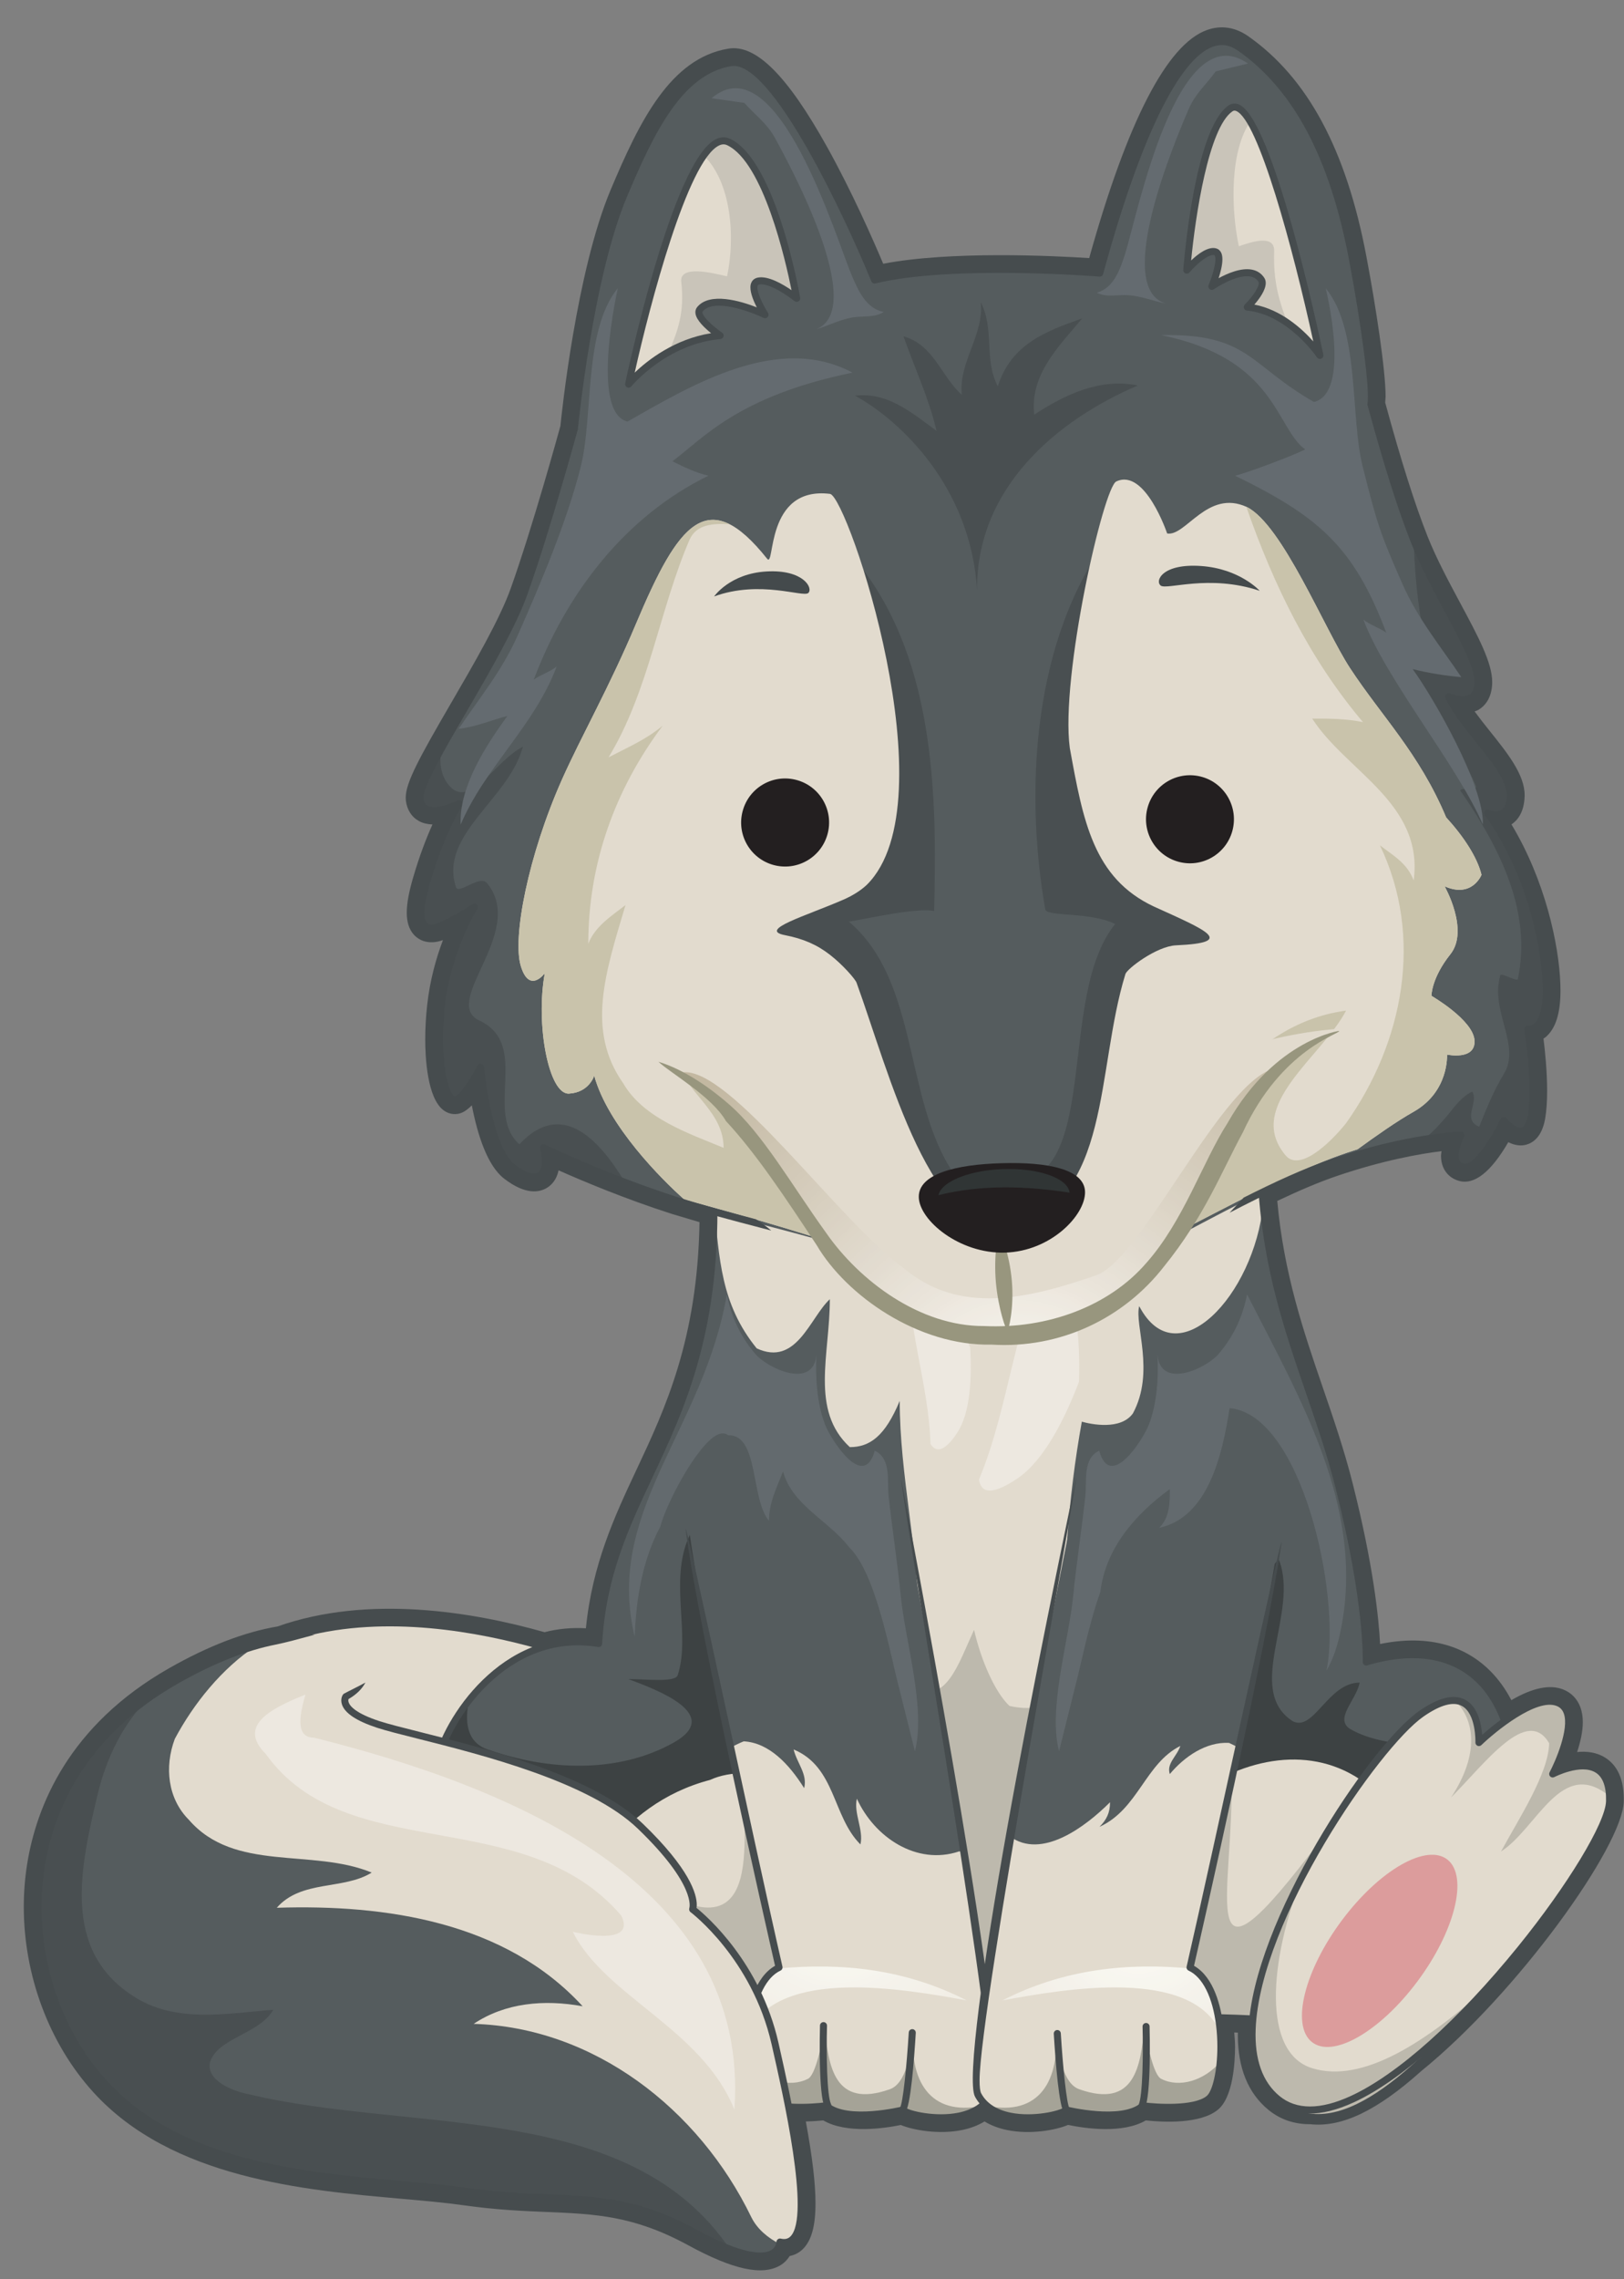 <?xml version="1.0" encoding="UTF-8"?><svg xmlns="http://www.w3.org/2000/svg" xmlns:xlink="http://www.w3.org/1999/xlink" contentScriptType="text/ecmascript" fill="#000000" width="457.5" zoomAndPan="magnify" contentStyleType="text/css" viewBox="-6.7 -7.7 457.5 641.6" height="641.6" preserveAspectRatio="xMidYMid meet" version="1"><rect x="-6.7" y="-7.7" width="457.5" height="641.6" fill="#808080" stroke="none"/><defs><clipPath id="a"><path d="M 0 0 L 450.738 0 L 450.738 631.461 L 0 631.461 Z M 0 0"/></clipPath><clipPath id="b"><path d="M 204 545 L 266 545 L 266 565 L 204 565 Z M 204 545"/></clipPath><clipPath id="c"><path d="M 265.633 555.473 C 247.543 552.129 212.73 546.207 204.246 564.312 C 204.879 556.785 207.219 549.309 212.137 546.523 C 230.422 544.758 248.352 546.625 265.633 555.473"/></clipPath><clipPath id="d"><path d="M 265.633 555.473 C 247.543 552.129 212.73 546.207 204.246 564.312 C 204.879 556.785 207.219 549.309 212.137 546.523 C 230.422 544.758 248.352 546.625 265.633 555.473"/></clipPath><clipPath id="f"><path d="M 275 545 L 338 545 L 338 565 L 275 565 Z M 275 545"/></clipPath><clipPath id="g"><path d="M 275.672 555.473 C 293.758 552.129 328.574 546.207 337.062 564.312 C 336.422 556.785 334.102 549.309 329.172 546.523 C 310.887 544.758 292.953 546.625 275.672 555.473"/></clipPath><clipPath id="h"><path d="M 275.672 555.473 C 293.758 552.129 328.574 546.207 337.062 564.312 C 336.422 556.785 334.102 549.309 329.172 546.523 C 310.887 544.758 292.953 546.625 275.672 555.473"/></clipPath><clipPath id="j"><path d="M 185 293 L 353 293 L 353 367 L 185 367 Z M 185 293"/></clipPath><clipPath id="k"><path d="M 302.461 351.199 C 282.613 358.117 263.633 362.41 248.082 349.48 C 229.961 336.523 198.898 292.512 185.562 294.195 C 195.145 301.656 206.375 311.613 218.66 331.031 C 238.305 362.086 250.832 365.656 279.527 366.113 C 308.25 366.566 321.461 346.219 330.289 327.352 C 336.258 314.59 342.441 302.148 352.668 293.031 C 337.844 295.977 315.414 346.023 302.461 351.199"/></clipPath><clipPath id="l"><path d="M 302.461 351.199 C 282.613 358.117 263.633 362.41 248.082 349.48 C 229.961 336.523 198.898 292.512 185.562 294.195 C 195.145 301.656 206.375 311.613 218.66 331.031 C 238.305 362.086 250.832 365.656 279.527 366.113 C 308.25 366.566 321.461 346.219 330.289 327.352 C 336.258 314.59 342.441 302.148 352.668 293.031 C 337.844 295.977 315.414 346.023 302.461 351.199"/></clipPath><radialGradient gradientTransform="matrix(.034 .961 -1.038 .031 229.79 530.089)" xmlns:xlink="http://www.w3.org/1999/xlink" gradientUnits="userSpaceOnUse" xlink:type="simple" r="201.415" xlink:actuate="onLoad" cx="0" id="e" cy="0" xlink:show="other" fx="0" fy="0"><stop stop-color="#fcfbf5" offset="0.006"/><stop stop-color="#fbfbf5" offset="0.013"/><stop stop-color="#fbfaf4" offset="0.025"/><stop stop-color="#fbf9f3" offset="0.037"/><stop stop-color="#faf9f2" offset="0.041"/><stop stop-color="#faf8f2" offset="0.052"/><stop stop-color="#faf8f2" offset="0.056"/><stop stop-color="#f9f8f1" offset="0.06"/><stop stop-color="#f9f7f1" offset="0.064"/><stop stop-color="#f9f7f0" offset="0.068"/><stop stop-color="#f8f6f0" offset="0.072"/><stop stop-color="#f7f6ef" offset="0.083"/><stop stop-color="#f7f6ee" offset="0.095"/><stop stop-color="#f7f5ee" offset="0.099"/><stop stop-color="#f6f5ee" offset="0.103"/><stop stop-color="#f6f4ed" offset="0.107"/><stop stop-color="#f6f4ed" offset="0.11"/><stop stop-color="#f5f3ed" offset="0.114"/><stop stop-color="#f5f3ec" offset="0.118"/><stop stop-color="#f5f3ec" offset="0.122"/><stop stop-color="#f5f2eb" offset="0.126"/><stop stop-color="#f4f2eb" offset="0.138"/><stop stop-color="#f4f2ea" offset="0.149"/><stop stop-color="#f4f1ea" offset="0.153"/><stop stop-color="#f4f1e9" offset="0.157"/><stop stop-color="#f4f0e9" offset="0.161"/><stop stop-color="#f3f0e8" offset="0.165"/><stop stop-color="#f3f0e7" offset="0.169"/><stop stop-color="#f3efe7" offset="0.18"/><stop stop-color="#f2efe7" offset="0.184"/><stop stop-color="#f2eee6" offset="0.188"/><stop stop-color="#f1eee5" offset="0.2"/><stop stop-color="#f1ede5" offset="0.211"/><stop stop-color="#f0ede5" offset="0.215"/><stop stop-color="#f0ede4" offset="0.219"/><stop stop-color="#f0ece4" offset="0.223"/><stop stop-color="#f0ece3" offset="0.227"/><stop stop-color="#f0ebe3" offset="0.231"/><stop stop-color="#f0ebe2" offset="0.243"/><stop stop-color="#efebe2" offset="0.246"/><stop stop-color="#efebe2" offset="0.25"/><stop stop-color="#eeeae1" offset="0.254"/><stop stop-color="#eee9e1" offset="0.266"/><stop stop-color="#eee9e0" offset="0.274"/><stop stop-color="#eee8df" offset="0.281"/><stop stop-color="#ede7de" offset="0.289"/><stop stop-color="#ece6dd" offset="0.297"/><stop stop-color="#ece6dc" offset="0.305"/><stop stop-color="#ebe6dc" offset="0.312"/><stop stop-color="#eae5db" offset="0.32"/><stop stop-color="#eae4da" offset="0.328"/><stop stop-color="#e9e3d9" offset="0.347"/><stop stop-color="#e8e2d9" offset="0.355"/><stop stop-color="#e8e2d8" offset="0.363"/><stop stop-color="#e8e2d7" offset="0.371"/><stop stop-color="#e7e1d6" offset="0.379"/><stop stop-color="#e6e1d6" offset="0.386"/><stop stop-color="#e6e0d5" offset="0.394"/><stop stop-color="#e6dfd4" offset="0.41"/><stop stop-color="#e5dfd3" offset="0.417"/><stop stop-color="#e4ded2" offset="0.425"/><stop stop-color="#e3dcd1" offset="0.441"/><stop stop-color="#e3dcd0" offset="0.448"/><stop stop-color="#e2dbcf" offset="0.456"/><stop stop-color="#e1dbcf" offset="0.472"/><stop stop-color="#e1dace" offset="0.48"/><stop stop-color="#e0d9ce" offset="0.487"/><stop stop-color="#e0d9cd" offset="0.495"/><stop stop-color="#e0d9cc" offset="0.499"/><stop stop-color="#e0d9cc" offset="0.503"/><stop stop-color="#dfd8cb" offset="0.507"/><stop stop-color="#dfd8ca" offset="0.518"/><stop stop-color="#dfd7ca" offset="0.522"/><stop stop-color="#ded7c9" offset="0.534"/><stop stop-color="#ded6c8" offset="0.546"/><stop stop-color="#ded6c8" offset="0.549"/><stop stop-color="#ddd6c7" offset="0.553"/><stop stop-color="#ddd5c7" offset="0.557"/><stop stop-color="#dcd4c6" offset="0.561"/><stop stop-color="#dcd4c6" offset="0.565"/><stop stop-color="#dbd4c5" offset="0.577"/><stop stop-color="#dbd3c5" offset="0.58"/><stop stop-color="#dbd3c5" offset="0.584"/><stop stop-color="#dbd2c4" offset="0.588"/><stop stop-color="#dad2c4" offset="0.592"/><stop stop-color="#dad2c4" offset="0.596"/><stop stop-color="#dad3c3" offset="0.6"/><stop stop-color="#dad2c3" offset="0.604"/><stop stop-color="#d9d2c3" offset="0.608"/><stop stop-color="#d9d2c2" offset="0.612"/><stop stop-color="#d9d1c2" offset="0.615"/><stop stop-color="#d8d0c1" offset="0.627"/><stop stop-color="#d8d0c0" offset="0.631"/><stop stop-color="#d8d0c0" offset="0.639"/><stop stop-color="#d7cfbf" offset="0.647"/><stop stop-color="#d7cfbe" offset="0.654"/><stop stop-color="#d6cebe" offset="0.662"/><stop stop-color="#d5cdbd" offset="0.67"/><stop stop-color="#d5ccbc" offset="0.689"/><stop stop-color="#d5ccbb" offset="0.693"/><stop stop-color="#d4cbbb" offset="0.697"/><stop stop-color="#d4cbba" offset="0.705"/><stop stop-color="#d3cab9" offset="0.72"/><stop stop-color="#d2c9b8" offset="0.728"/><stop stop-color="#d2c9b8" offset="0.736"/><stop stop-color="#d2c9b7" offset="0.744"/><stop stop-color="#d1c8b6" offset="0.751"/><stop stop-color="#d1c8b6" offset="0.759"/><stop stop-color="#d0c7b6" offset="0.763"/><stop stop-color="#d0c7b5" offset="0.767"/><stop stop-color="#d0c6b5" offset="0.779"/><stop stop-color="#cfc6b4" offset="0.782"/><stop stop-color="#cfc6b4" offset="0.786"/><stop stop-color="#cec5b3" offset="0.79"/><stop stop-color="#cec5b3" offset="0.794"/><stop stop-color="#cec5b2" offset="0.798"/><stop stop-color="#cec5b2" offset="0.81"/><stop stop-color="#cec5b2" offset="0.814"/><stop stop-color="#cdc4b1" offset="0.817"/><stop stop-color="#ccc3b0" offset="0.825"/><stop stop-color="#ccc3af" offset="0.833"/><stop stop-color="#ccc2af" offset="0.841"/><stop stop-color="#cbc1ae" offset="0.86"/><stop stop-color="#cbc0ad" offset="0.868"/><stop stop-color="#cac0ac" offset="0.876"/><stop stop-color="#c9c0ac" offset="0.883"/><stop stop-color="#c9bfab" offset="0.887"/><stop stop-color="#c9bfab" offset="0.891"/><stop stop-color="#c9bfaa" offset="0.895"/><stop stop-color="#c8bea9" offset="0.907"/><stop stop-color="#c8bda9" offset="0.911"/><stop stop-color="#c8bda8" offset="0.918"/><stop stop-color="#c7bda8" offset="0.926"/><stop stop-color="#c6bca7" offset="0.934"/><stop stop-color="#c6bca6" offset="0.942"/><stop stop-color="#c5bba6" offset="0.946"/><stop stop-color="#c5bba5" offset="0.95"/><stop stop-color="#c5baa5" offset="0.961"/><stop stop-color="#c5baa4" offset="0.969"/><stop stop-color="#c4baa4" offset="0.977"/><stop stop-color="#c4b9a3" offset="0.981"/><stop stop-color="#c3b9a2" offset="0.988"/><stop stop-color="#c3b8a2" offset="0.992"/><stop stop-color="#c3b8a1" offset="1"/></radialGradient><radialGradient gradientTransform="matrix(-.069 .959 1.036 .064 314.022 535.396)" xmlns:xlink="http://www.w3.org/1999/xlink" gradientUnits="userSpaceOnUse" xlink:type="simple" r="185.931" xlink:actuate="onLoad" cx="0" id="i" cy="0" xlink:show="other" fx="0" fy="0"><stop stop-color="#fcfbf5" offset="0.006"/><stop stop-color="#fbfbf5" offset="0.013"/><stop stop-color="#fbfaf4" offset="0.025"/><stop stop-color="#fbf9f3" offset="0.037"/><stop stop-color="#faf9f2" offset="0.041"/><stop stop-color="#faf8f2" offset="0.052"/><stop stop-color="#faf8f2" offset="0.056"/><stop stop-color="#f9f8f1" offset="0.06"/><stop stop-color="#f9f7f1" offset="0.064"/><stop stop-color="#f9f7f0" offset="0.068"/><stop stop-color="#f8f6f0" offset="0.072"/><stop stop-color="#f7f6ef" offset="0.083"/><stop stop-color="#f7f6ee" offset="0.095"/><stop stop-color="#f7f5ee" offset="0.099"/><stop stop-color="#f6f5ee" offset="0.103"/><stop stop-color="#f6f4ed" offset="0.107"/><stop stop-color="#f6f4ed" offset="0.11"/><stop stop-color="#f5f3ed" offset="0.114"/><stop stop-color="#f5f3ec" offset="0.118"/><stop stop-color="#f5f3ec" offset="0.122"/><stop stop-color="#f5f2eb" offset="0.126"/><stop stop-color="#f4f2eb" offset="0.138"/><stop stop-color="#f4f2ea" offset="0.149"/><stop stop-color="#f4f1ea" offset="0.153"/><stop stop-color="#f4f1e9" offset="0.157"/><stop stop-color="#f4f0e9" offset="0.161"/><stop stop-color="#f3f0e8" offset="0.165"/><stop stop-color="#f3f0e7" offset="0.169"/><stop stop-color="#f3efe7" offset="0.18"/><stop stop-color="#f2efe7" offset="0.184"/><stop stop-color="#f2eee6" offset="0.188"/><stop stop-color="#f1eee5" offset="0.2"/><stop stop-color="#f1ede5" offset="0.211"/><stop stop-color="#f0ede5" offset="0.215"/><stop stop-color="#f0ede4" offset="0.219"/><stop stop-color="#f0ece4" offset="0.223"/><stop stop-color="#f0ece3" offset="0.227"/><stop stop-color="#f0ebe3" offset="0.231"/><stop stop-color="#f0ebe2" offset="0.243"/><stop stop-color="#efebe2" offset="0.246"/><stop stop-color="#efebe2" offset="0.25"/><stop stop-color="#eeeae1" offset="0.254"/><stop stop-color="#eee9e1" offset="0.266"/><stop stop-color="#eee9e0" offset="0.274"/><stop stop-color="#eee8df" offset="0.281"/><stop stop-color="#ede7de" offset="0.289"/><stop stop-color="#ece6dd" offset="0.297"/><stop stop-color="#ece6dc" offset="0.305"/><stop stop-color="#ebe6dc" offset="0.312"/><stop stop-color="#eae5db" offset="0.32"/><stop stop-color="#eae4da" offset="0.328"/><stop stop-color="#e9e3d9" offset="0.347"/><stop stop-color="#e8e2d9" offset="0.355"/><stop stop-color="#e8e2d8" offset="0.363"/><stop stop-color="#e8e2d7" offset="0.371"/><stop stop-color="#e7e1d6" offset="0.379"/><stop stop-color="#e6e1d6" offset="0.386"/><stop stop-color="#e6e0d5" offset="0.394"/><stop stop-color="#e6dfd4" offset="0.41"/><stop stop-color="#e5dfd3" offset="0.417"/><stop stop-color="#e4ded2" offset="0.425"/><stop stop-color="#e3dcd1" offset="0.441"/><stop stop-color="#e3dcd0" offset="0.448"/><stop stop-color="#e2dbcf" offset="0.456"/><stop stop-color="#e1dbcf" offset="0.472"/><stop stop-color="#e1dace" offset="0.48"/><stop stop-color="#e0d9ce" offset="0.487"/><stop stop-color="#e0d9cd" offset="0.495"/><stop stop-color="#e0d9cc" offset="0.499"/><stop stop-color="#e0d9cc" offset="0.503"/><stop stop-color="#dfd8cb" offset="0.507"/><stop stop-color="#dfd8ca" offset="0.518"/><stop stop-color="#dfd7ca" offset="0.522"/><stop stop-color="#ded7c9" offset="0.534"/><stop stop-color="#ded6c8" offset="0.546"/><stop stop-color="#ded6c8" offset="0.549"/><stop stop-color="#ddd6c7" offset="0.553"/><stop stop-color="#ddd5c7" offset="0.557"/><stop stop-color="#dcd4c6" offset="0.561"/><stop stop-color="#dcd4c6" offset="0.565"/><stop stop-color="#dbd4c5" offset="0.577"/><stop stop-color="#dbd3c5" offset="0.58"/><stop stop-color="#dbd3c5" offset="0.584"/><stop stop-color="#dbd2c4" offset="0.588"/><stop stop-color="#dad2c4" offset="0.592"/><stop stop-color="#dad2c4" offset="0.596"/><stop stop-color="#dad3c3" offset="0.6"/><stop stop-color="#dad2c3" offset="0.604"/><stop stop-color="#d9d2c3" offset="0.608"/><stop stop-color="#d9d2c2" offset="0.612"/><stop stop-color="#d9d1c2" offset="0.615"/><stop stop-color="#d8d0c1" offset="0.627"/><stop stop-color="#d8d0c0" offset="0.631"/><stop stop-color="#d8d0c0" offset="0.639"/><stop stop-color="#d7cfbf" offset="0.647"/><stop stop-color="#d7cfbe" offset="0.654"/><stop stop-color="#d6cebe" offset="0.662"/><stop stop-color="#d5cdbd" offset="0.67"/><stop stop-color="#d5ccbc" offset="0.689"/><stop stop-color="#d5ccbb" offset="0.693"/><stop stop-color="#d4cbbb" offset="0.697"/><stop stop-color="#d4cbba" offset="0.705"/><stop stop-color="#d3cab9" offset="0.72"/><stop stop-color="#d2c9b8" offset="0.728"/><stop stop-color="#d2c9b8" offset="0.736"/><stop stop-color="#d2c9b7" offset="0.744"/><stop stop-color="#d1c8b6" offset="0.751"/><stop stop-color="#d1c8b6" offset="0.759"/><stop stop-color="#d0c7b6" offset="0.763"/><stop stop-color="#d0c7b5" offset="0.767"/><stop stop-color="#d0c6b5" offset="0.779"/><stop stop-color="#cfc6b4" offset="0.782"/><stop stop-color="#cfc6b4" offset="0.786"/><stop stop-color="#cec5b3" offset="0.79"/><stop stop-color="#cec5b3" offset="0.794"/><stop stop-color="#cec5b2" offset="0.798"/><stop stop-color="#cec5b2" offset="0.81"/><stop stop-color="#cec5b2" offset="0.814"/><stop stop-color="#cdc4b1" offset="0.817"/><stop stop-color="#ccc3b0" offset="0.825"/><stop stop-color="#ccc3af" offset="0.833"/><stop stop-color="#ccc2af" offset="0.841"/><stop stop-color="#cbc1ae" offset="0.86"/><stop stop-color="#cbc0ad" offset="0.868"/><stop stop-color="#cac0ac" offset="0.876"/><stop stop-color="#c9c0ac" offset="0.883"/><stop stop-color="#c9bfab" offset="0.887"/><stop stop-color="#c9bfab" offset="0.891"/><stop stop-color="#c9bfaa" offset="0.895"/><stop stop-color="#c8bea9" offset="0.907"/><stop stop-color="#c8bda9" offset="0.911"/><stop stop-color="#c8bda8" offset="0.918"/><stop stop-color="#c7bda8" offset="0.926"/><stop stop-color="#c6bca7" offset="0.934"/><stop stop-color="#c6bca6" offset="0.942"/><stop stop-color="#c5bba6" offset="0.946"/><stop stop-color="#c5bba5" offset="0.95"/><stop stop-color="#c5baa5" offset="0.961"/><stop stop-color="#c5baa4" offset="0.969"/><stop stop-color="#c4baa4" offset="0.977"/><stop stop-color="#c4b9a3" offset="0.981"/><stop stop-color="#c3b9a2" offset="0.988"/><stop stop-color="#c3b8a2" offset="0.992"/><stop stop-color="#c3b8a1" offset="1"/></radialGradient><radialGradient gradientTransform="rotate(-90.392 333.708 55.966)" xmlns:xlink="http://www.w3.org/1999/xlink" gradientUnits="userSpaceOnUse" xlink:type="simple" r="126.012" xlink:actuate="onLoad" cx="0" id="m" cy="0" xlink:show="other" fx="0" fy="0"><stop stop-color="#fcfbf5" offset="0.006"/><stop stop-color="#fbfbf5" offset="0.013"/><stop stop-color="#fbfaf4" offset="0.025"/><stop stop-color="#fbf9f3" offset="0.037"/><stop stop-color="#faf9f2" offset="0.041"/><stop stop-color="#faf8f2" offset="0.052"/><stop stop-color="#faf8f2" offset="0.056"/><stop stop-color="#f9f8f1" offset="0.06"/><stop stop-color="#f9f7f1" offset="0.064"/><stop stop-color="#f9f7f0" offset="0.068"/><stop stop-color="#f8f6f0" offset="0.072"/><stop stop-color="#f7f6ef" offset="0.083"/><stop stop-color="#f7f6ee" offset="0.095"/><stop stop-color="#f7f5ee" offset="0.099"/><stop stop-color="#f6f5ee" offset="0.103"/><stop stop-color="#f6f4ed" offset="0.107"/><stop stop-color="#f6f4ed" offset="0.11"/><stop stop-color="#f5f3ed" offset="0.114"/><stop stop-color="#f5f3ec" offset="0.118"/><stop stop-color="#f5f3ec" offset="0.122"/><stop stop-color="#f5f2eb" offset="0.126"/><stop stop-color="#f4f2eb" offset="0.138"/><stop stop-color="#f4f2ea" offset="0.149"/><stop stop-color="#f4f1ea" offset="0.153"/><stop stop-color="#f4f1e9" offset="0.157"/><stop stop-color="#f4f0e9" offset="0.161"/><stop stop-color="#f3f0e8" offset="0.165"/><stop stop-color="#f3f0e7" offset="0.169"/><stop stop-color="#f3efe7" offset="0.18"/><stop stop-color="#f2efe7" offset="0.184"/><stop stop-color="#f2eee6" offset="0.188"/><stop stop-color="#f1eee5" offset="0.2"/><stop stop-color="#f1ede5" offset="0.211"/><stop stop-color="#f0ede5" offset="0.215"/><stop stop-color="#f0ede4" offset="0.219"/><stop stop-color="#f0ece4" offset="0.223"/><stop stop-color="#f0ece3" offset="0.227"/><stop stop-color="#f0ebe3" offset="0.231"/><stop stop-color="#f0ebe2" offset="0.243"/><stop stop-color="#efebe2" offset="0.246"/><stop stop-color="#efebe2" offset="0.25"/><stop stop-color="#eeeae1" offset="0.254"/><stop stop-color="#eee9e1" offset="0.266"/><stop stop-color="#eee9e0" offset="0.274"/><stop stop-color="#eee8df" offset="0.281"/><stop stop-color="#ede7de" offset="0.289"/><stop stop-color="#ece6dd" offset="0.297"/><stop stop-color="#ece6dc" offset="0.305"/><stop stop-color="#ebe6dc" offset="0.312"/><stop stop-color="#eae5db" offset="0.32"/><stop stop-color="#eae4da" offset="0.328"/><stop stop-color="#e9e3d9" offset="0.347"/><stop stop-color="#e8e2d9" offset="0.355"/><stop stop-color="#e8e2d8" offset="0.363"/><stop stop-color="#e8e2d7" offset="0.371"/><stop stop-color="#e7e1d6" offset="0.379"/><stop stop-color="#e6e1d6" offset="0.386"/><stop stop-color="#e6e0d5" offset="0.394"/><stop stop-color="#e6dfd4" offset="0.41"/><stop stop-color="#e5dfd3" offset="0.417"/><stop stop-color="#e4ded2" offset="0.425"/><stop stop-color="#e3dcd1" offset="0.441"/><stop stop-color="#e3dcd0" offset="0.448"/><stop stop-color="#e2dbcf" offset="0.456"/><stop stop-color="#e1dbcf" offset="0.472"/><stop stop-color="#e1dace" offset="0.48"/><stop stop-color="#e0d9ce" offset="0.487"/><stop stop-color="#e0d9cd" offset="0.495"/><stop stop-color="#e0d9cc" offset="0.499"/><stop stop-color="#e0d9cc" offset="0.503"/><stop stop-color="#dfd8cb" offset="0.507"/><stop stop-color="#dfd8ca" offset="0.518"/><stop stop-color="#dfd7ca" offset="0.522"/><stop stop-color="#ded7c9" offset="0.534"/><stop stop-color="#ded6c8" offset="0.546"/><stop stop-color="#ded6c8" offset="0.549"/><stop stop-color="#ddd6c7" offset="0.553"/><stop stop-color="#ddd5c7" offset="0.557"/><stop stop-color="#dcd4c6" offset="0.561"/><stop stop-color="#dcd4c6" offset="0.565"/><stop stop-color="#dbd4c5" offset="0.577"/><stop stop-color="#dbd3c5" offset="0.58"/><stop stop-color="#dbd3c5" offset="0.584"/><stop stop-color="#dbd2c4" offset="0.588"/><stop stop-color="#dad2c4" offset="0.592"/><stop stop-color="#dad2c4" offset="0.596"/><stop stop-color="#dad3c3" offset="0.6"/><stop stop-color="#dad2c3" offset="0.604"/><stop stop-color="#d9d2c3" offset="0.608"/><stop stop-color="#d9d2c2" offset="0.612"/><stop stop-color="#d9d1c2" offset="0.615"/><stop stop-color="#d8d0c1" offset="0.627"/><stop stop-color="#d8d0c0" offset="0.631"/><stop stop-color="#d8d0c0" offset="0.639"/><stop stop-color="#d7cfbf" offset="0.647"/><stop stop-color="#d7cfbe" offset="0.654"/><stop stop-color="#d6cebe" offset="0.662"/><stop stop-color="#d5cdbd" offset="0.67"/><stop stop-color="#d5ccbc" offset="0.689"/><stop stop-color="#d5ccbb" offset="0.693"/><stop stop-color="#d4cbbb" offset="0.697"/><stop stop-color="#d4cbba" offset="0.705"/><stop stop-color="#d3cab9" offset="0.72"/><stop stop-color="#d2c9b8" offset="0.728"/><stop stop-color="#d2c9b8" offset="0.736"/><stop stop-color="#d2c9b7" offset="0.744"/><stop stop-color="#d1c8b6" offset="0.751"/><stop stop-color="#d1c8b6" offset="0.759"/><stop stop-color="#d0c7b6" offset="0.763"/><stop stop-color="#d0c7b5" offset="0.767"/><stop stop-color="#d0c6b5" offset="0.779"/><stop stop-color="#cfc6b4" offset="0.782"/><stop stop-color="#cfc6b4" offset="0.786"/><stop stop-color="#cec5b3" offset="0.79"/><stop stop-color="#cec5b3" offset="0.794"/><stop stop-color="#cec5b2" offset="0.798"/><stop stop-color="#cec5b2" offset="0.81"/><stop stop-color="#cec5b2" offset="0.814"/><stop stop-color="#cdc4b1" offset="0.817"/><stop stop-color="#ccc3b0" offset="0.825"/><stop stop-color="#ccc3af" offset="0.833"/><stop stop-color="#ccc2af" offset="0.841"/><stop stop-color="#cbc1ae" offset="0.86"/><stop stop-color="#cbc0ad" offset="0.868"/><stop stop-color="#cac0ac" offset="0.876"/><stop stop-color="#c9c0ac" offset="0.883"/><stop stop-color="#c9bfab" offset="0.887"/><stop stop-color="#c9bfab" offset="0.891"/><stop stop-color="#c9bfaa" offset="0.895"/><stop stop-color="#c8bea9" offset="0.907"/><stop stop-color="#c8bda9" offset="0.911"/><stop stop-color="#c8bda8" offset="0.918"/><stop stop-color="#c7bda8" offset="0.926"/><stop stop-color="#c6bca7" offset="0.934"/><stop stop-color="#c6bca6" offset="0.942"/><stop stop-color="#c5bba6" offset="0.946"/><stop stop-color="#c5bba5" offset="0.95"/><stop stop-color="#c5baa5" offset="0.961"/><stop stop-color="#c5baa4" offset="0.969"/><stop stop-color="#c4baa4" offset="0.977"/><stop stop-color="#c4b9a3" offset="0.981"/><stop stop-color="#c3b9a2" offset="0.988"/><stop stop-color="#c3b8a2" offset="0.992"/><stop stop-color="#c3b8a1" offset="1"/></radialGradient></defs><g><g><path fill="#464c4e" d="M 294.758 590.289 C 295.105 590.254 295.488 590.215 295.488 590.215 C 295.488 590.215 295.066 590.25 294.801 590.273 C 294.789 590.277 294.77 590.285 294.758 590.289"/></g><g clip-path="url(#a)"><path fill="#464c4e" d="M 445.445 487.09 C 443.023 485.586 440.246 485.285 437.594 485.543 C 438.492 482.797 439.195 479.859 439.195 477.148 C 439.195 475.582 438.965 474.172 438.516 472.945 C 437.648 470.59 435.98 468.855 433.688 467.941 C 429.914 466.434 424.984 467.484 419.059 470.941 C 417.453 467.844 415.484 465.105 413.172 462.77 C 407.797 457.34 398.133 451.852 382.09 455.129 C 381.719 447.945 380.203 432.883 374.328 409.77 C 371.934 400.336 368.871 391.426 365.906 382.801 C 360.512 367.105 354.977 350.852 353.121 330.395 C 359.609 327.32 365.176 324.98 369.992 323.348 C 382.953 318.945 393.289 317.137 399.391 316.379 C 399.348 316.805 399.246 317.258 399.246 317.66 C 399.246 318.871 399.461 319.977 399.879 320.953 C 400.695 322.824 402.258 324.172 404.289 324.746 C 408.629 325.965 413.305 322.289 418.207 313.855 C 420.238 314.887 421.961 314.895 423.176 314.582 C 425.137 314.07 427.664 312.395 428.574 307.297 C 428.953 305.152 429.145 302.496 429.145 299.406 C 429.145 293.918 428.555 288.188 428.117 284.684 C 428.32 284.543 428.539 284.438 428.734 284.273 C 431.543 281.883 432.906 277.594 432.906 271.164 L 432.871 269.352 C 432.477 258.109 428.543 240.078 419.098 224.391 C 420.742 223.297 422.672 221.051 422.805 216.461 C 422.805 216.43 422.809 216.16 422.809 216.16 C 422.809 210.359 417.992 204.348 412.891 197.984 C 411.414 196.141 409.996 194.336 408.719 192.59 C 409.121 192.426 409.547 192.301 409.914 192.07 C 411.559 191.043 413.539 188.922 413.672 184.637 C 413.672 184.625 413.672 184.316 413.672 184.316 C 413.672 178.859 409.695 171.445 404.656 162.062 C 401.516 156.207 397.969 149.598 395.512 143.434 C 391.922 134.414 387.996 122.039 383.527 105.645 C 383.578 104.898 383.641 103.957 383.641 103.957 C 383.641 96.461 380.84 78.273 378.238 64.551 C 372.586 34.508 361.676 14.195 344.891 2.461 C 341.254 -0.078 337.238 -0.668 333.281 0.762 C 322.039 4.82 310.895 26.445 300.137 64.961 C 290.074 64.309 261.078 62.895 242.109 66.555 C 239.422 60.176 233.348 46.301 226.262 33.598 C 215.043 13.488 206.223 4.719 198.508 5.992 C 182.172 8.684 173.469 26.383 165.285 45.848 C 155.688 68.699 151.504 108.914 151.172 112.234 C 150.469 114.785 143.348 140.625 137.191 157.918 C 134.078 166.668 126.836 179.125 120.441 190.117 C 111.309 205.816 107.594 212.633 107.594 216.902 L 107.637 217.664 C 107.938 220.27 109.266 222.332 111.371 223.477 C 112.453 224.062 113.727 224.348 115.129 224.41 C 113.422 228.195 111.5 233.137 109.695 239.316 C 108.48 243.449 107.891 246.691 107.891 249.223 C 107.891 251.832 108.504 253.82 109.766 255.305 C 110.617 256.305 112.547 257.922 115.902 257.504 C 116.238 257.465 116.914 257.367 118.086 256.961 C 116.234 261.867 114.41 268.145 113.637 275.273 C 113.277 278.566 113.094 281.805 113.094 284.895 C 113.094 289.797 113.605 301.559 118.344 304.941 C 119.93 306.074 121.895 306.27 123.609 305.465 C 124.457 305.07 125.328 304.363 126.219 303.484 C 127.84 311.852 130.594 320.449 135.285 324.09 C 141.383 328.805 145.332 328.051 147.57 326.59 C 148.762 325.812 150.117 324.367 150.66 321.781 C 157.645 324.883 169.465 329.844 182.484 334.023 C 182.484 334.023 187.645 335.559 190.359 336.371 C 189.809 369.398 180.676 388.906 172.578 406.129 C 166.426 419.211 160.137 432.766 158.359 450.699 C 154.41 450.477 150.508 450.82 146.707 451.805 C 126.305 446.027 96.984 441.191 71.48 450.191 C 62.191 451.758 51.926 455.695 40.953 461.938 C 12.594 478.055 3.543 500.844 0.941 517.125 C 0.309 521.09 0 525.105 0 529.125 C 0 548.305 7.051 567.508 19.582 581.301 C 41.656 605.59 79.035 608.898 106.328 611.312 C 112.715 611.875 118.742 612.406 123.895 613.141 C 132.988 614.438 140.613 614.754 147.344 615.035 C 161.047 615.605 171.867 616.055 187.207 624.414 C 199.809 631.273 208.043 633.062 213.117 630.051 C 214.238 629.383 215.113 628.48 215.77 627.43 C 217.188 627.141 218.469 626.473 219.496 625.457 C 221.91 623.051 223.035 618.973 223.035 612.621 C 223.035 607.02 222.16 599.613 220.312 589.551 C 222.352 589.496 224.109 589.363 225.223 589.25 C 231.777 593.07 242.512 591.484 247.059 590.539 C 250.672 592.043 257.922 593.262 264.285 591.965 C 266.703 591.473 268.832 590.656 270.652 589.547 C 272.477 590.656 274.609 591.473 277.031 591.969 C 283.641 593.309 290.758 591.973 294.188 590.52 C 299.113 591.547 309.598 593.039 316.09 589.25 C 321.148 589.785 331.363 590.277 336.32 586.305 C 340.746 582.777 341.227 572.645 341.227 568.453 C 341.227 567.09 341.09 565.809 340.996 564.496 C 341.508 564.516 341.527 564.516 342.023 564.535 C 342.02 564.75 342.012 564.969 342.012 565.18 C 342.012 574.484 344.898 581.57 350.605 586.262 C 353.91 588.98 357.891 590.344 362.438 590.324 C 371.312 591.266 381.258 586.508 393.691 575.352 C 420.898 553.301 450.434 511.984 450.73 499.488 C 450.734 499.266 450.738 499.051 450.738 498.832 C 450.738 493.223 448.961 489.273 445.445 487.09 Z M 294.758 590.289 C 294.77 590.285 294.789 590.277 294.801 590.273 C 295.066 590.25 295.488 590.215 295.488 590.215 C 295.488 590.215 295.105 590.254 294.758 590.289"/></g><g><path fill="#e2dbce" d="M 169.441 464.109 C 169.441 464.109 105.484 434.172 61.898 458.898 C 18.328 483.621 57.691 525.258 110.402 521.352 C 163.113 517.457 205.285 488.176 169.441 464.109"/></g><g><path fill="#464c4e" d="M 61.41 458.035 C 45.938 466.816 39.48 478.43 43.219 490.734 C 48.449 507.941 75.648 524.918 110.473 522.34 C 147.406 519.609 178.664 504.672 183.188 487.594 C 184.77 481.609 183.766 472.539 169.996 463.289 C 169.953 463.262 169.91 463.234 169.863 463.215 C 169.219 462.914 104.938 433.344 61.41 458.035 Z M 45.113 490.156 C 41.672 478.828 47.805 468.031 62.387 459.762 C 104.691 435.762 167.363 464.242 168.945 464.973 C 177.402 470.664 181.766 476.953 181.766 483.355 C 181.766 484.594 181.602 485.84 181.273 487.086 C 177.027 503.121 145.867 517.738 110.328 520.367 C 76.477 522.871 50.121 506.637 45.113 490.156"/></g><g><path fill="#555c5e" d="M 194.27 325.527 C 196.855 395.801 164.527 409.453 161.941 455.004 C 135.707 450.672 119.047 476.234 116.488 488.398 C 110.004 519.324 133.02 555.473 180.766 558.617 C 228.488 561.766 338.395 558.234 355.922 561.629 C 373.484 565.051 409.254 536.938 417.328 510.691 C 425.391 484.449 415.449 449.145 378.188 460.195 C 378.188 460.195 378.887 443.941 370.453 410.758 C 361.969 377.359 345.391 351.781 348.906 302.977 C 350.992 273.992 191.883 260.242 194.27 325.527"/></g><g><path fill="#3d4243" d="M 376.336 465.996 C 367.418 465.996 363.457 479.859 357.516 476.891 C 343.648 467.977 359.496 446.184 353.551 431.328 C 336.715 448.168 327.801 475.898 301.059 477.883 C 301.059 475.898 298.086 475.898 299.078 473.918 C 290.16 474.91 283.23 482.832 274.316 478.871 C 258.465 472.93 257.477 452.129 247.57 439.254 C 244.602 450.148 249.551 465.004 240.641 469.957 C 211.914 484.812 195.078 448.168 188.145 423.406 C 181.211 436.281 188.145 452.129 184.184 464.016 C 183.191 465.996 175.27 465.004 170.316 465.004 C 178.238 467.977 197.059 474.91 183.191 482.832 C 167.344 491.746 147.535 490.758 130.695 484.812 C 124.766 482.836 124.098 476.918 125.48 470.84 C 120.562 477.031 117.473 483.711 116.488 488.398 C 110.004 519.324 133.02 555.473 180.766 558.617 C 228.488 561.766 338.395 558.234 355.922 561.629 C 373.484 565.051 409.254 536.938 417.328 510.691 C 419.707 502.938 420.52 494.391 419.516 486.484 C 405.578 482.531 385.023 485.996 373.363 478.871 C 369.398 475.898 375.344 470.945 376.336 465.996"/></g><g><path fill="#e2dbce" d="M 390.141 508.988 C 367.645 467.355 317.039 493.391 305.805 529.809 C 290.801 488.184 290.359 435.082 298.062 392.539 C 300.629 393.262 308.988 395.02 312.445 390.223 C 318.777 378.523 312.824 365.211 314.23 360.016 C 324.766 380.184 346.617 357.043 349.164 331.289 C 348.363 322.703 348.156 313.395 348.906 302.977 C 350.992 273.992 191.883 260.242 194.27 325.527 C 194.355 327.543 194.383 329.496 194.41 331.43 C 196 346.637 196.285 359.34 206.469 371.898 C 217.707 377.113 221.453 363.266 227.074 358.059 C 227.074 373.672 221.453 389.293 232.699 399.703 C 238.316 399.703 242.621 396.66 246.762 386.684 C 246.762 428.324 267.844 471.258 227.074 514.203 C 227.074 493.391 204.59 488.176 193.34 493.391 C 167.23 500.277 155.965 523.211 143.137 546.977 C 153.121 553.348 165.715 557.633 180.766 558.617 C 228.488 561.766 338.395 558.234 355.922 561.629 C 366.094 563.598 382.324 555.008 395.793 542.34 C 395.18 530.891 393.965 519.641 390.141 508.988"/></g><g><path fill="#bdb9ad" d="M 369.793 504.285 C 327.676 561.758 341.344 526.473 340.195 491.188 C 328.898 498.922 309.895 516.527 305.805 529.809 C 299.004 510.949 295.23 489.738 293.809 468.223 C 289.902 472.078 284.984 474.254 277.684 472.562 C 273.664 468.844 269.676 459.797 267.703 451.137 C 262.973 461.453 260.285 470.914 250.762 468.766 C 248.133 483.871 241.473 499.043 227.074 514.203 C 227.074 508.062 208.727 501.996 203.035 496.879 C 201.902 508.832 211.004 552.656 163.84 513.18 C 155.879 522.879 149.711 534.812 143.137 546.977 C 153.121 553.348 165.715 557.633 180.766 558.617 C 228.488 561.766 338.395 558.234 355.922 561.629 C 366.094 563.598 382.324 555.008 395.793 542.34 C 395.355 534.262 394.578 526.277 392.84 518.535 C 388.457 520.691 374.801 502.43 369.793 504.285"/></g><g><path fill="#464c4e" d="M 214.277 291.129 C 200.32 299.195 193.254 310.27 193.254 324.055 C 193.254 324.555 193.262 325.059 193.281 325.562 C 193.281 325.566 193.281 325.566 193.281 325.566 C 193.379 328.203 193.426 330.762 193.426 333.246 C 193.426 368.871 183.832 389.273 175.301 407.41 C 168.617 421.625 162.324 435.098 161.051 453.895 C 134.543 450.273 117.988 476.445 115.52 488.195 C 112.324 503.438 116.184 519.68 126.105 532.754 C 138.086 548.539 157.477 558.074 180.699 559.605 C 204.258 561.16 243.523 561.086 278.164 561.023 C 313.531 560.957 346.941 560.898 355.73 562.598 C 374.66 566.289 410.312 536.859 418.273 510.98 C 422.801 496.25 422.316 476.281 411.031 464.887 C 405.77 459.57 395.984 454.336 379.195 458.906 C 379.18 454.426 378.551 438.594 371.414 410.512 C 369.051 401.207 366.004 392.348 363.062 383.781 C 356.34 364.219 349.418 344.074 349.418 316.027 C 349.418 311.883 349.57 307.562 349.895 303.051 C 349.91 302.832 349.918 302.613 349.918 302.395 C 349.918 298.262 347.07 294.387 341.441 290.859 C 318.527 276.516 249.613 270.707 214.277 291.129 Z M 215.27 292.848 C 250.055 272.742 317.859 278.434 340.387 292.539 C 345.645 295.828 348.176 299.316 347.918 302.906 C 345.363 338.371 353.406 361.781 361.188 384.422 C 364.121 392.953 367.152 401.773 369.496 411 C 377.785 443.617 377.203 459.992 377.195 460.152 C 377.184 460.473 377.324 460.781 377.578 460.977 C 377.828 461.176 378.164 461.238 378.469 461.145 C 391.652 457.234 402.426 459.012 409.625 466.281 C 418.754 475.496 421.531 493.641 416.379 510.398 C 408.211 536.953 372.422 563.832 356.109 560.656 C 347.129 558.918 315.168 558.973 278.16 559.043 C 243.551 559.105 204.324 559.18 180.832 557.625 C 158.188 556.137 139.312 546.879 127.684 531.555 C 118.105 518.938 114.379 503.285 117.461 488.605 C 119.844 477.242 135.984 451.723 161.781 455.98 C 162.059 456.023 162.344 455.949 162.562 455.773 C 162.781 455.602 162.914 455.34 162.934 455.059 C 164.008 436.074 170.363 422.562 177.094 408.254 C 186.316 388.645 196.766 366.422 195.262 325.492 C 194.762 311.793 201.492 300.809 215.27 292.848"/></g><g><path fill="#ede8e0" d="M 289.801 343.617 C 279.031 363.555 277.824 387.93 269.098 408.812 C 269.488 411.789 271.672 414.152 280.02 408.461 C 287.566 403.309 293.41 391.406 297.27 381.281 C 297.645 368.715 296.582 356.164 289.801 343.617"/></g><g><path fill="#ede8e0" d="M 249.426 347.074 C 248.125 364.094 254.984 381.645 255.422 398.773 C 256.633 400.773 258.926 401.852 263.02 395.559 C 266.727 389.883 267.09 379.879 266.621 371.668 C 262.91 362.691 258.195 354.109 249.426 347.074"/></g><g><path fill="#555c5e" d="M 246.234 409.07 C 226.223 412.281 206.742 417.578 187.383 422.465 C 190.879 450.695 212.758 546.18 212.758 546.18 C 201.656 551.301 202.73 579.391 207.484 583.184 C 212.234 586.984 226.031 585.133 226.031 585.133 C 231.953 590.191 247.578 586.324 247.578 586.324 C 249.953 588.238 267.348 591.668 272.473 582.086 C 277.219 573.203 250.305 430.473 246.234 409.07"/></g><g><path fill="#e2dbce" d="M 264.465 513.309 C 264.145 513.453 263.801 513.539 263.422 513.539 C 251.535 517.5 239.648 509.574 234.695 498.68 C 233.703 502.641 236.676 507.594 235.688 511.555 C 227.762 503.633 228.754 489.766 216.867 484.812 C 217.859 488.773 220.828 491.746 219.84 495.711 C 215.609 488.945 209.934 482.922 202.816 482.531 C 201.621 483.016 200.391 483.602 199.113 484.32 C 205.805 515.848 212.758 546.18 212.758 546.18 C 201.656 551.301 202.73 579.391 207.484 583.184 C 212.234 586.984 226.031 585.133 226.031 585.133 C 231.953 590.191 247.578 586.324 247.578 586.324 C 249.953 588.238 267.348 591.668 272.473 582.086 C 274.75 577.824 270.215 546.656 264.465 513.309"/></g><g clip-path="url(#b)"><g clip-path="url(#c)"><g clip-path="url(#d)"><path fill="url(#e)" d="M 265.566 542.902 L 203.555 544.777 L 204.309 566.168 L 266.32 564.293 Z M 265.566 542.902"/></g></g></g><g><path fill="#a5a397" d="M 220.781 577.598 C 223.145 576.711 224.816 567.176 225.66 563.469 C 226.734 573.629 228.16 586.102 244.023 580.461 C 248.453 578.832 249.898 571.027 250.637 563.16 C 249.215 578.266 255.367 588.109 269.914 585.164 C 263.086 590.797 249.652 587.988 247.578 586.324 C 247.578 586.324 231.953 590.191 226.031 585.133 C 226.031 585.133 212.234 586.984 207.484 583.184 C 205.863 581.898 204.68 577.812 204.25 572.793 C 208.844 578.129 215.762 580.105 220.781 577.598"/></g><g><path fill="#464c4e" d="M 247.215 408.914 C 246.559 409.02 272.082 557.027 272.082 577.547 C 272.082 579.613 271.93 581.004 271.598 581.617 C 270.102 584.422 267.305 586.258 263.289 587.074 C 256.949 588.363 249.512 586.613 248.199 585.555 C 247.961 585.359 247.641 585.289 247.34 585.363 C 247.191 585.402 232.141 589.047 226.676 584.379 C 226.465 584.195 226.18 584.113 225.902 584.152 C 222.18 584.652 211.727 585.309 208.105 582.41 C 206.43 581.074 205.059 575.285 205.059 568.492 C 205.059 566.574 205.168 564.574 205.41 562.574 C 206.383 554.555 209.211 548.906 213.176 547.078 C 213.531 546.914 213.75 546.559 213.75 546.18 C 213.75 546.105 213.742 546.031 213.727 545.957 C 205.426 509.738 187.066 422.543 186.438 422.703 C 189.84 450.027 209.508 536.402 211.641 545.723 C 205.93 548.973 204.039 557.422 203.445 562.336 C 203.207 564.289 203.09 566.375 203.09 568.453 C 203.09 575.227 204.348 581.945 206.867 583.957 C 211.527 587.688 223.637 586.422 225.824 586.156 C 231.793 590.641 244.902 587.957 247.414 587.383 C 249.863 588.805 257.379 590.301 263.684 589.016 C 268.305 588.074 271.559 585.902 273.348 582.555 C 278.285 573.309 252.215 435.113 247.215 408.914"/></g><g><path fill="#555c5e" d="M 297.422 408.469 C 292.684 431.719 264.121 573.273 268.836 582.086 C 273.957 591.668 291.352 588.238 293.723 586.324 C 293.723 586.324 309.348 590.191 315.277 585.133 C 315.277 585.133 329.07 586.984 333.82 583.184 C 338.578 579.391 339.645 551.301 328.551 546.18 C 328.551 546.18 348.957 457.133 353.504 425.598 C 338.98 412.25 316.301 413.301 297.422 408.469"/></g><g><path fill="#e2dbce" d="M 339.52 482.969 C 333.051 482.621 326.938 486.84 322.848 491.746 C 321.855 488.773 324.828 486.797 325.82 483.824 C 315.914 488.773 313.934 501.652 303.039 506.605 C 305.02 504.625 306.012 502.641 306.012 499.672 C 299.047 506.633 286.73 515.887 277.797 509.289 C 277.711 509.285 277.625 509.281 277.539 509.277 C 271.469 544.105 266.461 577.652 268.836 582.086 C 273.957 591.668 291.352 588.238 293.723 586.324 C 293.723 586.324 309.348 590.191 315.277 585.133 C 315.277 585.133 329.07 586.984 333.82 583.184 C 338.578 579.391 339.645 551.301 328.551 546.18 C 328.551 546.18 335.496 515.848 342.199 484.32 C 341.281 483.805 340.391 483.359 339.52 482.969"/></g><g clip-path="url(#f)"><g clip-path="url(#g)"><g clip-path="url(#h)"><path fill="url(#i)" d="M 275.945 540.969 L 338.473 544.844 L 336.789 568.102 L 274.262 564.227 Z M 275.945 540.969"/></g></g></g><g><path fill="#a5a397" d="M 320.531 577.598 C 318.172 576.711 316.488 567.176 315.641 563.469 C 314.57 573.629 313.145 586.102 297.289 580.461 C 292.848 578.832 291.406 571.027 290.664 563.16 C 292.094 578.266 285.934 588.109 271.387 585.164 C 278.219 590.797 291.652 587.988 293.723 586.324 C 293.723 586.324 309.348 590.191 315.277 585.133 C 315.277 585.133 329.07 586.984 333.82 583.184 C 335.434 581.898 336.625 577.812 337.062 572.793 C 332.457 578.129 325.539 580.105 320.531 577.598"/></g><g><path fill="#464c4e" d="M 327.586 545.957 C 327.566 546.031 327.559 546.105 327.559 546.18 C 327.559 546.559 327.777 546.914 328.137 547.078 C 332.098 548.91 334.93 554.566 335.898 562.594 C 336.141 564.59 336.246 566.578 336.246 568.492 C 336.246 575.285 334.879 581.074 333.203 582.41 C 329.578 585.309 319.129 584.652 315.41 584.152 C 315.129 584.113 314.848 584.195 314.637 584.379 C 309.16 589.047 294.109 585.402 293.961 585.363 C 293.656 585.289 293.344 585.359 293.102 585.555 C 291.789 586.609 284.363 588.363 278.023 587.078 C 274.004 586.258 271.207 584.422 269.707 581.617 C 269.398 581.047 269.254 579.797 269.254 577.949 C 269.254 558.195 297.094 408.395 296.461 408.223 C 293.531 422.535 284.156 467.078 276.953 507.43 C 270.324 544.59 265.602 578.145 267.961 582.555 C 269.754 585.902 273.004 588.078 277.633 589.016 C 283.938 590.297 291.441 588.801 293.887 587.383 C 296.398 587.957 309.512 590.641 315.488 586.156 C 317.672 586.422 329.781 587.688 334.441 583.957 C 336.961 581.949 338.219 575.227 338.219 568.453 C 338.219 566.383 338.102 564.305 337.863 562.359 C 337.27 557.438 335.383 548.977 329.672 545.723 C 331.715 536.793 349.863 457.078 354.367 426.402 C 353.801 425.848 335.578 511.07 327.586 545.957"/></g><g><path fill="#e2dbce" d="M 430.711 491.719 C 430.711 491.719 447.121 483.109 446.73 499.395 C 446.348 515.652 378.461 603.977 353.145 583.172 C 327.828 562.363 376.711 486.613 393.691 474.773 C 410.676 462.949 409.934 482.879 409.934 482.879 C 409.934 482.879 424.691 468.656 432.203 471.656 C 439.73 474.66 430.711 491.719 430.711 491.719"/></g><g><path fill="#bdb9ad" d="M 402.066 498.355 C 411.926 488.406 423.539 472.504 429.719 483.066 C 429.508 491.672 421.18 504.266 416.152 513.543 C 426.363 507.008 433.16 486.828 446.684 497.973 C 446.543 483.781 432.777 490.621 430.711 491.719 C 430.711 491.719 439.73 474.66 432.203 471.656 C 424.691 468.656 409.934 482.879 409.934 482.879 C 409.934 482.879 410.34 471.539 403.219 471.074 C 408.664 476.41 410.219 486.004 402.066 498.355"/></g><g><path fill="#bdb9ad" d="M 413.094 551.02 C 394.996 567.344 377.129 578.945 362.934 574.547 C 348.914 570.207 350.609 544.59 360.391 520.031 C 347.477 544.598 339.473 571.91 353.145 583.172 C 369.816 596.883 391.184 575.469 413.094 551.02"/></g><g><path fill="#464c4e" d="M 393.129 473.961 C 378.82 483.934 346.234 533.715 345.055 563.438 C 344.691 572.672 347.199 579.57 352.52 583.938 C 357.902 588.363 365.336 588.449 374.609 584.199 C 404.922 570.312 447.402 512.934 447.719 499.418 C 447.836 494.598 446.535 491.309 443.859 489.645 C 440.41 487.504 435.629 488.699 432.742 489.77 C 434.105 486.754 436.184 481.473 436.184 477.148 C 436.184 476.004 436.039 474.93 435.691 473.984 C 435.117 472.43 434.07 471.336 432.57 470.738 C 426.004 468.113 414.961 477.059 410.848 480.699 C 410.617 477.785 409.703 472.809 406.102 470.844 C 402.941 469.117 398.578 470.164 393.129 473.961 Z M 353.773 582.41 C 348.965 578.453 346.695 572.098 347.035 563.516 C 348.258 532.645 381.938 484.176 394.262 475.586 C 399.039 472.258 402.703 471.246 405.148 472.578 C 409.184 474.777 408.945 482.762 408.941 482.844 C 408.926 483.246 409.16 483.617 409.527 483.785 C 409.895 483.949 410.328 483.871 410.617 483.594 C 414.598 479.762 426.164 470.312 431.84 472.578 C 432.805 472.965 433.453 473.645 433.832 474.668 C 435.438 479.031 431.488 488.121 429.836 491.258 C 429.629 491.641 429.703 492.109 430.008 492.418 C 430.312 492.727 430.785 492.797 431.168 492.598 C 431.242 492.559 438.652 488.738 442.816 491.332 C 444.852 492.598 445.836 495.305 445.738 499.371 C 445.594 505.449 434.93 523.051 420.926 540.312 C 404.121 561.031 386.941 576.371 373.785 582.398 C 365.258 586.309 358.523 586.309 353.773 582.41 Z M 410.922 482.879 C 410.922 482.879 410.922 482.902 410.922 482.914 C 410.922 482.91 410.922 482.883 410.922 482.879"/></g><g><path fill="#dc9c9c" d="M 392.547 550.195 C 381.961 564.352 368.641 571.945 362.805 567.129 C 356.965 562.344 360.797 546.977 371.387 532.84 C 381.98 518.691 395.301 511.109 401.145 515.895 C 406.977 520.691 403.129 536.055 392.547 550.195"/></g><g><path fill="#e2dbce" d="M 90.723 469.957 C 90.723 469.957 87.914 473.871 99.863 477.777 C 111.805 481.672 156.086 489.477 173.66 506.395 C 191.23 523.305 188.414 529.809 188.414 529.809 C 188.414 529.809 205.992 542.832 211.621 567.551 C 217.238 592.266 224.262 626.098 213.02 623.496 C 213.02 623.496 213.02 633.91 189.121 620.902 C 165.223 607.879 151.875 613.086 124.461 609.184 C 97.047 605.277 48.551 607.23 22.539 578.613 C -3.461 549.98 -6.738 493.641 42.93 465.41 C 87.562 440.035 106.18 461.508 90.723 469.957"/></g><g><path fill="#555c5e" d="M 204.98 616.547 C 190.125 585.84 160.41 563.059 126.734 562.07 C 135.648 556.129 146.547 555.137 157.438 557.117 C 135.648 533.348 101.973 528.395 71.27 529.387 C 78.203 521.461 90.086 524.434 98.012 519.48 C 81.172 512.547 59.383 519.48 46.508 504.625 C 40.562 498.68 39.574 489.766 42.543 481.844 C 47.84 471.914 55.789 461.992 65.504 455.613 C 58.957 457.461 51.414 460.59 42.93 465.41 C -6.738 493.641 -3.461 549.98 22.539 578.613 C 48.551 607.23 97.047 605.277 124.461 609.184 C 151.875 613.086 165.223 607.879 189.121 620.902 C 209.57 632.031 212.52 626.016 212.945 624.047 C 209.52 622.238 206.637 619.852 204.98 616.547"/></g><g><path fill="#494f51" d="M 63.344 581.879 C 58.395 580.891 51.461 577.918 52.449 572.965 C 54.43 566.031 66.316 565.043 70.277 558.109 C 57.402 559.098 42.543 562.07 30.66 554.145 C 10.852 541.27 15.801 518.488 20.754 497.691 C 23.207 487.262 27.949 477.602 35.195 470.34 C -6.297 499.781 -2.027 551.559 22.539 578.613 C 48.551 607.23 97.047 605.277 124.461 609.184 C 151.875 613.086 165.223 607.879 189.121 620.902 C 192.98 623.004 196.219 624.492 198.93 625.516 C 170.527 583.488 109.273 592.902 63.344 581.879"/></g><g><path fill="#ede8e0" d="M 68.152 486.066 C 90.918 517.941 141 499.723 168.32 531.594 C 172.871 540.703 154.664 536.148 154.664 536.148 C 163.766 554.367 191.09 563.469 200.191 586.23 C 204.742 522.484 136.445 495.176 81.809 481.512 C 76.941 481.512 77.301 476.289 79.363 469.363 C 68.477 473.676 60.547 478.465 68.152 486.066"/></g><g><path fill="#464c4e" d="M 212.586 567.328 C 207.453 544.789 192.348 531.707 189.508 529.414 C 189.547 529.172 189.59 528.922 189.59 528.562 C 189.59 525.594 187.699 518.527 174.348 505.68 C 160.285 492.145 129.691 484.445 111.41 479.848 C 106.52 478.617 102.656 477.645 100.172 476.836 C 93.531 474.664 91.914 472.633 91.539 471.609 C 91.453 471.383 91.426 471.184 91.426 471.023 C 91.426 470.832 91.461 470.711 91.496 470.625 C 93.699 469.355 95.324 467.754 96.234 465.984 C 94.039 467.203 91.641 468.324 90.246 469.086 C 90.117 469.16 90.004 469.258 89.918 469.379 C 89.832 469.496 89.109 470.57 89.633 472.156 C 90.438 474.621 93.777 476.828 99.559 478.719 C 102.105 479.551 106 480.527 110.93 481.77 C 129.016 486.32 159.293 493.938 172.973 507.109 C 189.535 523.043 187.516 529.383 187.496 529.445 C 187.348 529.855 187.477 530.348 187.824 530.605 C 187.996 530.734 205.18 543.723 210.656 567.77 C 213.953 582.273 221.676 616.242 215.977 621.918 C 215.281 622.605 214.414 622.801 213.242 622.531 C 212.953 622.465 212.648 622.535 212.414 622.719 C 212.176 622.902 212.035 623.188 212.027 623.484 C 212.027 623.543 211.98 624.945 210.527 625.781 C 208.652 626.867 203.434 627.562 189.594 620.031 C 173.238 611.117 161.902 610.645 147.551 610.047 C 140.934 609.773 133.434 609.461 124.602 608.203 C 119.32 607.449 113.223 606.91 106.77 606.34 C 78.82 603.867 44.039 600.793 23.273 577.945 C 9.117 562.355 2.449 539.352 5.871 517.91 C 8.297 502.711 16.781 481.414 43.418 466.273 C 54.059 460.223 63.219 456.844 70.762 455.34 C 74.004 454.695 77.984 453.586 81.977 452.508 C 72.684 451.953 59.305 454.965 42.441 464.555 C 15.121 480.078 6.41 501.969 3.914 517.598 C 0.398 539.617 7.254 563.254 21.809 579.277 C 43.094 602.699 79.793 605.945 106.594 608.312 C 113.02 608.883 119.094 609.418 124.32 610.164 C 133.25 611.434 140.805 611.75 147.469 612.027 C 161.562 612.613 172.691 613.078 188.648 621.773 C 199.906 627.898 207.621 629.812 211.578 627.461 C 213.016 626.609 213.562 625.441 213.805 624.582 C 215.52 624.691 216.684 624.008 217.371 623.32 C 219.215 621.488 220.023 617.832 220.023 612.621 C 220.023 602.617 217.031 586.883 212.586 567.328"/></g><g><path fill="#555c5e" d="M 418.805 216.344 C 419.02 208.805 405.734 197.719 401.383 188.434 C 401.383 188.434 409.449 192.059 409.672 184.52 C 409.887 176.98 397.949 160.34 391.797 144.918 C 387.449 133.996 383.203 119.707 379.492 106.07 C 380.336 102.227 377.637 82.844 374.309 65.293 C 370.109 42.984 361.77 19.145 342.598 5.738 C 323.422 -7.656 305.551 60.395 303.109 69.18 C 303.109 69.18 261.578 65.797 239.68 71.129 C 239.68 71.129 213.781 7.523 199.16 9.941 C 184.547 12.348 176.453 29.609 168.973 47.398 C 159.191 70.684 155.113 112.969 155.113 112.969 C 155.113 112.969 147.555 140.734 140.961 159.262 C 134.367 177.793 110.863 210.738 111.609 217.207 C 112.355 223.66 122.688 218.531 122.688 218.531 C 122.688 218.531 117.734 226.078 113.531 240.438 C 110.402 251.121 112.184 253.938 115.41 253.535 C 118.633 253.145 126.914 247.68 126.914 247.68 C 126.914 247.68 119.371 259.523 117.613 275.707 C 115.848 291.887 118.98 303.219 121.906 301.844 C 124.844 300.488 128.66 292.734 128.66 292.734 C 128.66 292.734 130.762 315.516 137.738 320.926 C 144.723 326.328 148.379 323.445 146.379 315.426 C 146.379 315.426 163.699 323.789 183.707 330.215 C 203.707 336.637 224.668 340.34 245.773 348.434 C 266.879 356.555 285.539 357.68 302.926 350.895 C 320.309 344.109 347.207 326.848 368.707 319.559 C 390.215 312.258 404.883 311.863 404.883 311.863 C 404.883 311.863 400.887 319.629 405.379 320.898 C 409.887 322.164 416.953 307.746 416.953 307.746 C 416.953 307.746 423.09 315.277 424.633 306.594 C 426.172 297.91 423.727 282.047 423.727 282.047 C 423.727 282.047 429.379 283.168 428.875 269.496 C 428.391 255.809 423.219 236.227 412.402 221.203 C 412.402 221.203 418.586 223.875 418.805 216.344"/></g><g><path fill="#494f51" d="M 428.875 269.496 C 428.391 255.809 423.219 236.227 412.402 221.203 C 412.402 221.203 418.586 223.875 418.805 216.344 C 419.02 208.805 405.734 197.719 401.383 188.434 C 401.383 188.434 409.449 192.059 409.672 184.52 C 409.887 176.98 397.949 160.34 391.797 144.918 C 391.711 144.703 391.625 144.48 391.539 144.266 C 391.879 155.68 393.098 167.09 396.141 178.762 C 396.141 179.75 392.18 179.75 389.211 179.75 C 394.16 192.625 404.066 201.539 409.02 213.426 C 410.008 215.406 403.074 213.426 405.055 215.406 C 415.953 231.254 424.867 249.082 420.902 267.902 C 420.902 268.891 415.953 265.922 415.953 266.91 C 412.98 276.816 421.895 286.723 416.941 294.645 C 413.973 299.598 411.988 304.551 410.008 309.5 C 405.055 307.52 410.008 302.566 408.027 299.598 C 404.066 301.578 402.086 305.539 399.113 308.512 C 397.66 310.254 396.039 311.734 394.297 313.066 C 400.992 311.973 404.883 311.863 404.883 311.863 C 404.883 311.863 400.887 319.629 405.379 320.898 C 409.887 322.164 416.953 307.746 416.953 307.746 C 416.953 307.746 423.09 315.277 424.633 306.594 C 426.172 297.91 423.727 282.047 423.727 282.047 C 423.727 282.047 429.379 283.168 428.875 269.496"/></g><g><path fill="#494f51" d="M 139.609 314.453 C 129.707 305.539 142.582 286.723 128.715 279.785 C 116.828 274.836 141.594 255.023 130.695 241.16 C 128.715 238.188 122.773 244.129 121.781 242.148 C 116.828 227.293 136.641 217.387 140.602 202.531 C 132.68 206.492 125.746 220.359 119.801 213.426 C 117.445 210.68 116.965 206.992 117.664 202.996 C 113.918 209.727 111.355 215.004 111.609 217.207 C 112.355 223.66 122.688 218.531 122.688 218.531 C 122.688 218.531 117.734 226.078 113.531 240.438 C 110.402 251.121 112.184 253.938 115.41 253.535 C 118.633 253.145 126.914 247.68 126.914 247.68 C 126.914 247.68 119.371 259.523 117.613 275.707 C 115.848 291.887 118.98 303.219 121.906 301.844 C 124.844 300.488 128.66 292.734 128.66 292.734 C 128.66 292.734 130.762 315.516 137.738 320.926 C 144.723 326.328 148.379 323.445 146.379 315.426 C 146.379 315.426 156.098 320.117 169.387 325.176 C 162.277 313.383 151.695 301.504 139.609 314.453"/></g><g><path fill="#494f51" d="M 310.965 211.445 C 301.059 190.645 307 165.883 306.012 143.102 C 284.219 171.828 281.844 214.766 287.785 248.441 C 288.777 250.422 300.52 248.973 307.453 252.441 C 290.613 273.242 304.027 325.68 277.285 325.348 C 274.316 329.309 265.73 328.32 261.77 322.379 C 247.902 301.578 252.262 268.613 232.453 251.773 C 238.395 250.785 251.5 247.785 256.453 248.773 C 257.367 214.957 256.562 175.848 233.223 148.641 C 239.824 170.867 236.793 194.883 230.734 217.387 C 224.789 238.188 200.031 232.246 182.199 230.266 C 184.184 233.234 184.676 240.664 186.656 242.645 C 209.438 262.453 221.82 285.73 233.703 311.48 C 239.648 323.367 248.562 334.262 260.449 338.223 C 271.344 342.188 286.199 346.148 293.133 334.262 C 308.98 307.52 312.941 264.93 350.578 261.957 C 365.438 260.969 369.398 242.148 372.371 228.281 C 351.57 242.148 319.875 232.246 310.965 211.445"/></g><g><path fill="#494f51" d="M 284.656 109.035 C 283.344 97.645 291.777 89.672 298.156 81.938 C 288.184 85.488 278.195 89.027 274.391 101.055 C 270.391 93.453 273.57 84.98 269.57 77.371 C 270.633 86.504 263.223 94.34 264.27 103.457 C 258.492 98.391 256.422 89.398 247.828 86.984 C 250.93 95.855 255.062 104.594 257.129 113.59 C 250.336 108.648 243.387 102.559 234.176 103.699 C 246.73 110.559 266.73 129.156 268.555 158.406 C 268.328 129.535 291.074 110.559 313.836 100.82 C 303.199 98.664 293.352 103.352 284.656 109.035"/></g><g><path fill="#e2dbce" d="M 408.68 285.176 C 408.297 279.43 396.555 272.656 396.555 272.656 C 396.555 272.656 396.504 267.703 401.891 260.941 C 407.281 254.18 400.27 241.824 400.27 241.824 C 408.074 245.25 410.656 238.578 410.656 238.578 C 409.461 233.68 405.727 227.93 400.684 222.395 C 393.121 204.367 382.496 193.945 373.605 180.375 C 366.402 169.379 354.59 140.062 344.539 135.031 C 333.453 129.93 327.312 143.422 322.102 142.488 C 322.102 142.488 315.902 124.055 307.809 127.828 C 304.215 129.141 291.98 182.801 294.672 202.859 C 298.426 223.496 301.316 239.496 318.348 247.508 C 333.117 254.203 341.742 257.672 324.602 258.434 C 319.117 258.68 310.805 265.035 310.348 266.508 C 301.973 293.508 306.363 330.465 278.613 337.18 C 255.859 342.816 243.684 293.852 234.598 268.945 C 234.23 267.941 230.77 263.945 227.121 261.109 C 223.473 258.27 219.637 256.586 214.398 255.566 C 206.754 254.082 220.344 250.168 230.844 245.602 C 233.578 244.414 235.863 242.949 237.516 241.375 C 261.008 218.035 232.219 132.496 227.156 131.344 C 208.684 129.078 211.719 152.523 209.395 149.586 C 192.695 128.609 184.441 139.496 172.523 167.793 C 164.98 185.734 157.121 199.434 151.652 211.676 C 142.086 233.148 137.598 256.305 140.02 264.266 C 142.434 272.23 146.77 266.285 146.77 266.285 C 144.145 280.703 147.879 300.504 153.594 300.176 C 159.305 299.859 160.699 295.133 160.699 295.133 C 164.504 309.148 179.816 324.473 186.094 329.996 C 204.633 335.055 223.695 340.406 243.016 347.48 C 265.203 355.613 284.859 356.605 303.242 349.508 C 321.625 342.387 350.105 324.465 372.836 316.797 C 373.82 316.469 374.797 316.137 375.762 315.84 C 380.996 312.027 386.938 307.871 391.496 305.309 C 401.602 299.602 400.941 289.199 400.941 289.199 C 400.941 289.199 409.066 290.93 408.68 285.176"/></g><g><path fill="#c9c3ab" d="M 410.656 238.578 C 409.461 233.68 405.727 227.93 400.684 222.395 C 393.121 204.367 382.496 193.945 373.605 180.375 C 366.402 169.379 354.59 140.062 344.539 135.031 C 344.492 135.012 344.449 134.996 344.398 134.977 C 352.094 157.02 362.227 177.84 377.266 195.598 C 372.5 194.605 367.734 194.605 362.969 194.605 C 372.5 209.465 394.422 218.379 391.559 240.168 C 389.652 235.215 385.844 233.234 382.031 230.266 C 394.422 256.016 388.699 285.73 372.5 308.512 C 367.734 314.453 359.156 322.379 355.348 317.426 C 343.91 303.559 365.828 289.691 372.5 276.816 C 342.957 280.777 325.801 311.48 318.18 338.223 C 317.234 340.684 315.586 342.652 314.047 344.738 C 331.68 336.273 354.191 323.09 372.836 316.797 C 373.82 316.469 374.797 316.137 375.762 315.84 C 380.996 312.027 386.938 307.871 391.496 305.309 C 401.602 299.602 400.941 289.199 400.941 289.199 C 400.941 289.199 409.066 290.93 408.68 285.176 C 408.297 279.43 396.555 272.656 396.555 272.656 C 396.555 272.656 396.504 267.703 401.891 260.941 C 407.281 254.18 400.27 241.824 400.27 241.824 C 408.074 245.25 410.656 238.578 410.656 238.578"/></g><g><path fill="#c9c3ab" d="M 184.758 292.664 C 187.617 300.586 197.148 305.539 197.148 315.445 C 187.617 311.48 174.594 307.191 168.875 297.285 C 158.395 282.43 163.793 266.25 169.512 247.102 C 165.699 250.074 160.934 253.043 159.027 257.996 C 159.027 235.215 166.652 214.418 179.992 196.59 C 175.23 200.551 170.465 202.531 164.746 205.504 C 176.184 186.684 179.039 163.902 187.617 144.094 C 189.637 139.895 194.035 139.652 198.793 139.871 C 188.582 134.766 181.617 146.195 172.523 167.793 C 164.98 185.734 157.121 199.434 151.652 211.676 C 142.086 233.148 137.598 256.305 140.02 264.266 C 142.434 272.23 146.77 266.285 146.77 266.285 C 144.145 280.703 147.879 300.504 153.594 300.176 C 159.305 299.859 160.699 295.133 160.699 295.133 C 164.504 309.148 179.816 324.473 186.094 329.996 C 204.633 335.055 223.695 340.406 243.016 347.48 C 244.527 348.035 246.027 348.551 247.516 349.035 C 232.254 323.074 216.059 291.734 184.758 292.664"/></g><g><path fill="#464c4e" d="M 429.898 271.164 C 429.898 270.613 429.887 270.047 429.863 269.461 C 429.441 257.5 425.094 238.387 414.508 222.633 C 415.414 222.668 416.434 222.527 417.359 221.938 C 418.898 220.961 419.715 219.086 419.797 216.371 C 419.797 216.371 419.801 216.23 419.801 216.16 C 419.801 211.414 415.297 205.801 410.539 199.859 C 407.914 196.586 405.266 193.234 403.414 190.074 C 404.91 190.375 406.805 190.469 408.316 189.52 C 409.801 188.594 410.59 186.918 410.66 184.547 C 410.664 184.473 410.664 184.395 410.664 184.316 C 410.664 179.617 406.645 172.133 402.004 163.484 C 398.836 157.574 395.242 150.879 392.715 144.551 C 389.047 135.336 385.051 122.715 380.5 105.992 C 380.582 105.477 380.633 104.812 380.633 103.957 C 380.633 97.039 378.07 79.812 375.281 65.109 C 369.777 35.875 359.273 16.191 343.164 4.93 C 340.324 2.941 337.344 2.492 334.305 3.594 C 321.262 8.301 309.789 41.113 302.461 67.812 C 302.461 67.812 302.406 68 302.371 68.133 C 296.562 67.707 260.574 65.344 240.281 69.988 C 236.426 60.621 213.504 6.566 199 8.965 C 184.172 11.406 175.906 28.355 168.062 47.016 C 158.43 69.945 154.258 111.559 154.137 112.789 C 153.867 113.781 146.445 140.895 140.027 158.926 C 136.82 167.938 129.5 180.531 123.039 191.637 C 115.387 204.797 110.602 213.215 110.602 216.902 C 110.602 217.051 110.609 217.188 110.625 217.32 C 110.863 219.371 111.941 220.363 112.809 220.832 C 114.949 221.992 118.109 221.312 120.383 220.543 C 118.586 223.855 115.441 230.383 112.582 240.16 C 111.461 243.984 110.902 246.973 110.902 249.223 C 110.902 251.09 111.289 252.449 112.059 253.355 C 112.617 254.016 113.676 254.75 115.531 254.52 C 117.625 254.266 121.41 252.211 124.172 250.562 C 121.781 255.238 117.852 264.328 116.629 275.598 C 116.266 278.91 116.105 282.031 116.105 284.895 C 116.105 294.281 117.855 300.898 120.094 302.492 C 120.801 302.996 121.594 303.086 122.328 302.742 C 124.363 301.801 126.594 298.453 128.039 295.965 C 128.898 302.492 131.426 317.285 137.133 321.711 C 141.824 325.34 144.504 324.996 145.926 324.066 C 147.238 323.211 147.91 321.566 147.91 319.301 C 147.91 318.637 147.84 317.914 147.727 317.152 C 152.652 319.434 167.227 325.961 183.406 331.156 C 191.547 333.773 200.02 335.984 208.219 338.121 C 208.996 338.324 209.781 338.527 210.566 338.734 C 209.211 337.555 207.723 336.543 206.273 335.562 C 198.633 333.566 191.316 331.617 184.012 329.27 C 164.305 322.941 146.98 314.617 146.809 314.531 C 146.465 314.367 146.051 314.414 145.754 314.656 C 145.453 314.898 145.324 315.293 145.414 315.664 C 146.27 319.094 146.059 321.617 144.844 322.41 C 143.633 323.199 141.199 322.352 138.344 320.141 C 131.789 315.059 129.668 292.867 129.648 292.645 C 129.605 292.203 129.277 291.84 128.84 291.762 C 128.406 291.68 127.969 291.898 127.773 292.297 C 126.355 295.172 123.398 300.062 121.492 300.945 C 121.441 300.969 121.398 300.988 121.246 300.883 C 119.453 299.602 117.035 290.133 118.598 275.812 C 120.309 260.066 127.676 248.328 127.75 248.215 C 128 247.816 127.941 247.301 127.609 246.973 C 127.273 246.648 126.758 246.598 126.367 246.855 C 124.117 248.34 117.742 252.258 115.293 252.555 C 114.227 252.684 113.797 252.344 113.566 252.07 C 112.895 251.285 112.125 248.762 114.484 240.719 C 118.586 226.691 123.469 219.148 123.516 219.074 C 123.762 218.699 123.727 218.207 123.43 217.871 C 123.133 217.539 122.648 217.445 122.246 217.645 C 120.625 218.445 115.934 220.273 113.75 219.09 C 113.086 218.727 112.707 218.074 112.594 217.09 C 112.25 214.125 118.605 203.199 124.754 192.633 C 131.254 181.449 138.625 168.777 141.895 159.59 C 148.422 141.242 155.996 113.508 156.07 113.23 C 156.086 113.176 156.098 113.121 156.102 113.066 C 156.141 112.645 160.273 70.66 169.887 47.785 C 177.508 29.656 185.492 13.195 199.32 10.918 C 210.676 9.039 231.641 54.016 238.762 71.504 C 238.945 71.957 239.438 72.207 239.914 72.094 C 261.406 66.855 302.617 70.133 303.031 70.168 C 303.504 70.207 303.938 69.902 304.062 69.445 L 304.371 68.336 C 314.555 31.238 325.426 8.906 334.977 5.453 C 337.41 4.578 339.715 4.934 342.031 6.551 C 357.691 17.5 367.934 36.777 373.34 65.477 C 376.926 84.418 379.254 102.531 378.527 105.859 C 378.492 106.016 378.496 106.176 378.539 106.332 C 383.133 123.219 387.168 135.961 390.875 145.281 C 393.441 151.715 397.066 158.469 400.262 164.422 C 404.652 172.605 408.801 180.336 408.68 184.488 C 408.633 186.156 408.156 187.285 407.27 187.84 C 405.641 188.863 402.762 187.961 401.789 187.527 C 401.41 187.359 400.969 187.441 400.68 187.738 C 400.492 187.93 400.395 188.18 400.395 188.434 C 400.395 188.574 400.426 188.719 400.488 188.852 C 402.332 192.793 405.719 197.016 408.992 201.098 C 413.332 206.516 417.82 212.109 417.82 216.16 C 417.82 216.211 417.816 216.262 417.816 216.312 C 417.758 218.328 417.246 219.656 416.305 220.266 C 414.895 221.164 412.812 220.301 412.793 220.289 C 412.383 220.117 411.906 220.238 411.629 220.586 C 411.352 220.93 411.34 221.418 411.598 221.781 C 422.93 237.523 427.453 257.344 427.887 269.531 C 428.156 276.957 426.539 279.543 425.555 280.426 C 424.707 281.18 423.93 281.074 423.898 281.07 C 423.586 281.023 423.258 281.125 423.035 281.348 C 422.812 281.57 422.699 281.883 422.746 282.195 C 422.77 282.352 425.148 298 423.66 306.422 C 423.312 308.367 422.695 309.547 421.922 309.75 C 420.645 310.082 418.539 308.121 417.723 307.121 C 417.508 306.859 417.176 306.727 416.84 306.766 C 416.508 306.801 416.215 307.008 416.066 307.309 C 413.281 312.988 408.203 320.664 405.645 319.945 C 405.055 319.777 404.676 319.469 404.461 318.969 C 403.664 317.145 405.133 313.547 405.766 312.316 C 405.926 312.008 405.906 311.633 405.723 311.336 C 405.535 311.043 405.203 310.863 404.855 310.875 C 404.711 310.879 389.789 311.355 368.387 318.621 C 360.559 321.273 352.145 325.18 343.641 329.469 C 342.426 330.914 340.965 332.266 339.691 333.711 C 349.766 328.504 359.828 323.613 369.023 320.496 C 386.117 314.691 398.977 313.277 403.316 312.949 C 402.824 314.191 402.254 315.98 402.254 317.66 C 402.254 318.402 402.367 319.117 402.641 319.758 C 403.094 320.801 403.945 321.523 405.105 321.852 C 409.562 323.102 415.105 313.477 417.199 309.453 C 418.398 310.609 420.449 312.18 422.422 311.668 C 424.031 311.25 425.105 309.602 425.609 306.77 C 425.992 304.613 426.133 302.055 426.133 299.406 C 426.133 292.719 425.223 285.555 424.855 282.953 C 425.422 282.828 426.094 282.57 426.781 281.98 C 428.852 280.223 429.898 276.586 429.898 271.164 Z M 423.531 283.016 C 423.551 283.02 423.672 283.023 423.73 283.031 C 423.664 283.031 423.598 283.027 423.531 283.016"/></g><g><path fill="#e2dbce" d="M 170.383 100.461 C 170.383 100.461 180.34 88.18 196.168 86.766 C 196.168 86.766 188.652 81.633 190.469 79.383 C 194.766 74.086 208.824 80.902 208.824 80.902 C 208.824 80.902 203.203 72.152 206.996 71.422 C 210.789 70.684 217.738 76.301 217.738 76.301 C 217.738 76.301 211.16 38.301 198.602 32.297 C 186.035 26.309 170.383 100.461 170.383 100.461"/></g><g><path fill="#c9c4b9" d="M 208.824 80.902 C 208.824 80.902 203.203 72.152 206.996 71.422 C 210.789 70.684 217.738 76.301 217.738 76.301 C 217.738 76.301 211.16 38.301 198.602 32.297 C 196.312 31.207 193.93 32.781 191.547 36.07 C 199.281 43.578 200.5 58.887 198.121 70.102 C 193.637 69.031 184.664 66.891 185.219 71.672 C 186.227 80.363 184.148 85.672 181.715 91.367 C 185.672 89.156 190.547 87.27 196.168 86.766 C 196.168 86.766 188.652 81.633 190.469 79.383 C 194.766 74.086 208.824 80.902 208.824 80.902"/></g><g><path fill="#e2dbce" d="M 365.129 92.359 C 365.129 92.359 356.84 79.926 344.668 78.746 C 344.668 78.746 350.148 73.336 348.629 71.051 C 345.078 65.691 334.688 72.93 334.688 72.93 C 334.688 72.93 338.512 63.852 335.582 63.16 C 332.637 62.469 327.629 68.359 327.629 68.359 C 327.629 68.359 330.633 29.199 339.926 22.832 C 349.223 16.445 365.129 92.359 365.129 92.359"/></g><g><path fill="#c9c4b9" d="M 334.688 72.93 C 334.688 72.93 338.512 63.852 335.582 63.16 C 332.637 62.469 327.629 68.359 327.629 68.359 C 327.629 68.359 330.633 29.199 339.926 22.832 C 341.617 21.656 343.523 23.242 345.52 26.562 C 340 34.43 339.879 50.18 342.297 61.633 C 345.664 60.473 352.422 58.129 352.246 63.043 C 351.949 71.984 353.816 77.41 355.98 83.207 C 352.828 81.012 349.004 79.152 344.668 78.746 C 344.668 78.746 350.148 73.336 348.629 71.051 C 345.078 65.691 334.688 72.93 334.688 72.93"/></g><g><path fill="#e2dbce" d="M 306.012 299.598 C 306.176 311.727 304.523 318.594 297.941 329.629 C 288.941 342.473 271.273 343.078 259.523 336.523 C 248.188 329.684 244.895 320.883 242.867 307.273 C 221.391 304.141 205.953 294.77 187.559 284.676 C 182.41 282.27 176.262 280.695 169.668 281.395 C 169.855 281.57 170.062 281.758 170.254 281.941 C 182.078 293.145 199.031 299.984 218.66 331.031 C 238.305 362.086 250.832 365.656 279.527 366.113 C 308.25 366.566 321.461 346.219 330.289 327.352 C 339.109 308.473 348.41 290.27 370.531 282.547 C 371.152 282.332 371.734 282.082 372.332 281.805 C 348.77 283.133 329.191 292.074 306.012 299.598"/></g><g clip-path="url(#j)"><g clip-path="url(#k)"><g clip-path="url(#l)"><path fill="url(#m)" d="M 185.57 367.711 L 353.176 366.562 L 352.66 291.367 L 185.055 292.516 Z M 185.57 367.711"/></g></g></g><g><path fill="#98967e" d="M 339.109 308.473 C 332.078 319.422 326.734 336.086 316.152 347.949 C 305.676 360.051 288.383 366.473 270.52 365.617 C 252.398 365.711 235.352 352.82 226.031 339.379 C 216.516 326.223 208.168 311.445 198.758 303.273 C 189.93 295.578 182.812 292.41 178.777 291.211 C 182.348 294.5 193.863 301.035 197.805 307.902 C 206.246 316.984 214.172 328.895 223.41 342.91 C 231.723 357.031 252.012 371.324 272.688 370.844 C 292.047 372.039 309.895 363.441 321.238 348.82 C 332.594 334.797 337.422 322.152 343.414 311.113 C 354.301 287.473 371.172 283.254 370.531 282.547 C 371.379 282.371 352.652 284.555 339.109 308.473"/></g><g><path fill="#98967e" d="M 277.055 366.871 C 277.449 366.922 279.039 360.387 278.336 352.789 C 277.672 345.148 275.16 339.23 274.84 339.266 C 274.414 339.324 273.195 345.734 273.852 353.332 C 274.555 360.953 276.719 366.801 277.055 366.871"/></g><g><path fill="#231f20" d="M 298.969 327.906 C 299.039 334.395 289.379 344.566 276.438 344.945 C 263.504 345.32 252.203 335.762 252.133 329.281 C 252.066 322.805 262.508 320.137 275.438 319.773 C 288.379 319.387 298.906 321.43 298.969 327.906"/></g><g><path fill="#303535" d="M 294.605 328.055 C 294.25 324.34 287.062 321.43 277.617 321.402 C 267.48 321.363 258.598 324.656 257.668 328.766 C 270.25 325.656 282.82 326.273 294.605 328.055"/></g><g><path fill="#231f20" d="M 226.41 227.184 C 224.57 233.777 217.738 237.641 211.133 235.797 C 204.551 233.957 200.695 227.117 202.547 220.531 C 204.375 213.926 211.203 210.074 217.809 211.918 C 224.414 213.762 228.246 220.613 226.41 227.184"/></g><g><path fill="#231f20" d="M 340.453 226.285 C 338.621 232.867 331.773 236.742 325.195 234.883 C 318.594 233.031 314.762 226.172 316.602 219.613 C 318.438 213.02 325.262 209.172 331.867 211.004 C 338.445 212.848 342.297 219.684 340.453 226.285"/></g><g><path fill="#464c4e" d="M 194.938 31.508 C 182.785 37.516 169.953 97.695 169.414 100.254 C 169.32 100.703 169.543 101.156 169.957 101.352 C 170.371 101.551 170.863 101.438 171.152 101.082 C 171.25 100.965 181.051 89.109 196.258 87.754 C 196.672 87.715 197.02 87.422 197.125 87.016 C 197.23 86.613 197.074 86.184 196.727 85.949 C 194.551 84.461 191.395 81.727 191.184 80.305 C 191.156 80.109 191.211 80.043 191.238 80.008 C 194.352 76.168 204.676 79.992 208.391 81.793 C 208.789 81.984 209.27 81.891 209.562 81.559 C 209.855 81.227 209.895 80.738 209.656 80.367 C 208.16 78.035 206.203 73.98 206.762 72.684 C 206.809 72.57 206.883 72.453 207.184 72.395 C 209.922 71.863 215.281 75.59 217.113 77.07 C 217.438 77.328 217.883 77.359 218.238 77.152 C 218.594 76.941 218.781 76.535 218.715 76.129 C 218.441 74.559 211.902 37.559 199.031 31.402 C 197.719 30.777 196.344 30.812 194.938 31.508 Z M 195.816 33.281 C 196.672 32.859 197.422 32.832 198.176 33.191 C 208.348 38.055 214.602 65.637 216.285 74 C 213.805 72.293 209.695 69.887 206.809 70.449 C 205.684 70.668 205.172 71.359 204.941 71.902 C 204.773 72.289 204.703 72.73 204.703 73.215 C 204.703 74.93 205.617 77.109 206.496 78.828 C 201.992 77.066 193.227 74.414 189.699 78.762 C 189.367 79.172 189.195 79.664 189.195 80.203 C 189.195 80.332 189.203 80.461 189.227 80.594 C 189.5 82.465 191.824 84.652 193.629 86.102 C 183.277 87.773 175.758 93.699 172.105 97.207 C 176.371 78.066 187.012 37.637 195.816 33.281"/></g><g><path fill="#464c4e" d="M 339.367 22.016 C 329.789 28.574 326.766 66.664 326.641 68.281 C 326.609 68.711 326.855 69.109 327.254 69.273 C 327.648 69.438 328.105 69.328 328.383 69 C 330.301 66.746 333.734 63.742 335.355 64.125 C 335.41 64.141 335.465 64.152 335.531 64.285 C 336.18 65.559 334.895 69.883 333.773 72.547 C 333.602 72.953 333.719 73.422 334.062 73.699 C 334.406 73.977 334.891 73.996 335.254 73.742 C 335.316 73.699 341.578 69.387 345.59 70.152 C 346.559 70.34 347.281 70.812 347.805 71.598 C 348.434 72.543 346.289 75.75 343.973 78.039 C 343.699 78.309 343.605 78.715 343.734 79.078 C 343.863 79.438 344.191 79.695 344.574 79.73 C 356.121 80.852 364.223 92.789 364.305 92.91 C 364.566 93.305 365.074 93.457 365.512 93.273 C 365.949 93.09 366.195 92.621 366.098 92.156 C 364.672 85.352 351.891 25.555 342.27 21.699 C 341.262 21.297 340.258 21.406 339.367 22.016 Z M 340.488 23.648 C 340.828 23.414 341.141 23.383 341.531 23.539 C 347.738 26.023 357.57 62.242 363.27 88.422 C 360.078 84.824 354.23 79.496 346.664 78.051 C 348.039 76.473 349.875 74 349.875 71.973 C 349.875 71.441 349.746 70.945 349.453 70.504 C 348.633 69.266 347.461 68.492 345.961 68.207 C 342.883 67.621 339.055 69.285 336.598 70.621 C 337.133 68.988 337.664 66.961 337.664 65.309 C 337.664 64.566 337.559 63.902 337.297 63.391 C 336.98 62.766 336.465 62.352 335.809 62.199 C 333.57 61.672 330.766 63.812 328.863 65.621 C 330.043 53.332 333.746 28.266 340.488 23.648"/></g><g><path fill="#464c4e" d="M 224.297 562.539 C 224.246 564.516 223.848 581.957 225.637 585.543 C 225.883 586.031 226.477 586.23 226.969 585.984 C 227.457 585.738 227.656 585.145 227.41 584.656 C 226.219 582.273 226.078 570.156 226.277 562.59 C 226.289 562.043 225.859 561.59 225.312 561.574 C 224.766 561.562 224.312 561.992 224.297 562.539"/></g><g><path fill="#464c4e" d="M 249.309 564.488 C 248.734 573.961 247.656 584.477 246.844 585.664 C 246.492 586.07 246.52 586.68 246.91 587.047 C 247.301 587.41 247.902 587.402 248.281 587.023 C 249.809 585.492 250.82 572.32 251.285 564.605 C 251.316 564.059 250.902 563.59 250.355 563.559 C 249.809 563.523 249.34 563.941 249.309 564.488"/></g><g><path fill="#464c4e" d="M 317.152 562.785 C 317.203 564.766 317.602 582.207 315.809 585.789 C 315.566 586.277 314.969 586.477 314.48 586.23 C 313.992 585.988 313.793 585.395 314.039 584.902 C 315.227 582.523 315.367 570.402 315.172 562.84 C 315.156 562.293 315.59 561.836 316.137 561.824 C 316.684 561.809 317.137 562.238 317.152 562.785"/></g><g><path fill="#464c4e" d="M 292.141 564.734 C 292.715 574.211 293.793 584.723 294.605 585.914 C 294.957 586.316 294.93 586.93 294.539 587.293 C 294.148 587.656 293.547 587.648 293.168 587.273 C 291.641 585.738 290.629 572.57 290.164 564.855 C 290.133 564.309 290.547 563.84 291.094 563.805 C 291.641 563.773 292.109 564.188 292.141 564.734"/></g><g><path fill="#444a4c" d="M 348.168 158.621 C 348.168 158.621 342.594 152.414 331.676 151.648 C 320.754 150.875 318.602 155.828 320.281 157.156 C 321.965 158.484 333.809 153.859 348.168 158.621"/></g><g><path fill="#444a4c" d="M 194.473 160.211 C 194.473 160.211 198.906 153.762 209.262 153.18 C 219.633 152.598 222.426 157.863 221.02 159.23 C 219.582 160.59 207.539 155.473 194.473 160.211"/></g><g><path fill="#646b70" d="M 233.469 97.211 C 212.586 86.082 188.473 100.512 170.082 110.98 C 159.422 108.438 167.344 73.441 167.344 73.441 C 157.637 85.324 160.52 109.398 156.902 123.707 C 152.965 139.293 145.598 156.57 139.102 171.266 C 134.723 181.172 128.211 189 122.527 197.465 C 127.152 197.031 131.672 195.035 136.242 193.859 C 130.328 202.004 122.602 213.715 123.07 224.453 C 129.945 208.27 143.832 196.688 150.109 179.965 C 148.164 181.484 145.531 182.285 143.66 183.645 C 152.84 159.336 169.395 137.688 192.863 126.23 C 189.246 125.352 186.152 123.895 182.727 122.152 C 191.117 115.996 201.02 103.812 233.469 97.211"/></g><g><path fill="#646b70" d="M 320.371 86.645 C 345.133 86.152 345.066 94.996 363.457 105.465 C 374.117 102.922 366.762 73.441 366.762 73.441 C 376.469 85.324 373.586 109.398 377.199 123.707 C 381.137 139.293 381.902 142.047 388.398 156.738 C 392.777 166.645 399.289 174.473 404.973 182.938 C 400.348 182.508 395.828 181.832 391.258 180.656 C 397.172 188.797 411.504 213.715 411.031 224.453 C 404.16 208.27 383.668 183.48 377.391 166.758 C 379.336 168.277 381.969 169.078 383.84 170.438 C 374.66 146.129 364.707 137.688 341.242 126.23 C 344.855 125.352 357.555 120.574 360.98 118.836 C 352.594 112.68 352.82 93.25 320.371 86.645"/></g><g><path fill="#646b70" d="M 233.277 69.906 C 228.984 59.906 212.387 4.117 193.758 19.953 L 203 21.273 C 206.012 24.703 209.312 26.945 211.566 31.051 C 216.527 40.078 237.551 79.242 223.238 84.992 C 226.59 84.023 229.902 82.277 233.379 81.684 C 236.391 81.168 239.734 81.797 242.266 80.117 C 237.305 79.223 235.059 74.062 233.277 69.906"/></g><g><path fill="#646b70" d="M 310.281 63.68 C 313.602 53.316 324.82 -3.801 344.871 10.195 L 335.797 12.391 C 333.121 16.086 330.051 18.637 328.195 22.934 C 324.117 32.395 306.914 73.383 321.703 77.742 C 318.277 77.098 314.816 75.672 311.297 75.41 C 308.254 75.184 304.98 76.129 302.305 74.699 C 307.156 73.336 308.898 67.984 310.281 63.68"/></g><g><path fill="#636a6e" d="M 344.621 356.699 C 343.367 363.098 340.77 368.59 336.605 373.461 C 333 377.68 320.027 383.566 319.383 373.535 C 319.723 379.855 319.254 387.375 316.977 393.309 C 315.371 397.484 306.098 412.148 302.953 400.699 C 298.223 403.051 299.547 409.008 299.047 413.562 C 298.012 422.957 296.555 432.348 295.609 441.766 C 294.34 454.434 288.512 473.262 291.648 485.309 L 296.105 467.48 C 297.738 461.379 299.922 449.875 303.285 440.453 C 304.723 428.363 312.957 418.711 322.848 411.52 C 322.848 415.48 322.848 419.441 319.875 422.414 C 333.742 419.441 337.703 401.613 339.688 388.738 C 359.824 390.391 371.301 441.168 366.992 462.637 C 369.109 458.957 370.262 455.066 371.148 450.473 C 377.727 416.441 359.391 385.824 344.621 356.699"/></g><g><path fill="#636a6e" d="M 247.074 441.766 C 246.129 432.348 244.672 422.957 243.641 413.562 C 243.141 409.008 244.465 403.051 239.734 400.699 C 236.59 412.148 227.312 397.484 225.711 393.309 C 223.434 387.375 222.961 379.855 223.305 373.535 C 222.66 383.566 209.688 377.68 206.078 373.461 C 201.914 368.59 199.316 363.098 198.062 356.699 C 191.609 394.184 164.961 416.441 171.535 450.473 C 171.742 451.531 171.922 452.371 172.102 453.09 C 172.492 442.254 174.32 431.445 179.32 422.059 C 181.027 415.512 189.559 399.285 195.203 396.316 C 196.531 395.617 197.586 395.715 198.441 396.363 C 207.129 396.09 204.723 414.352 209.934 420.434 C 209.934 415.48 211.914 411.52 213.895 406.566 C 216.504 416.129 226.738 420.352 232.555 427.938 C 240.156 435.348 244.039 457.973 246.582 467.48 L 251.039 485.309 C 254.176 473.262 248.348 454.434 247.074 441.766"/></g></g></svg>